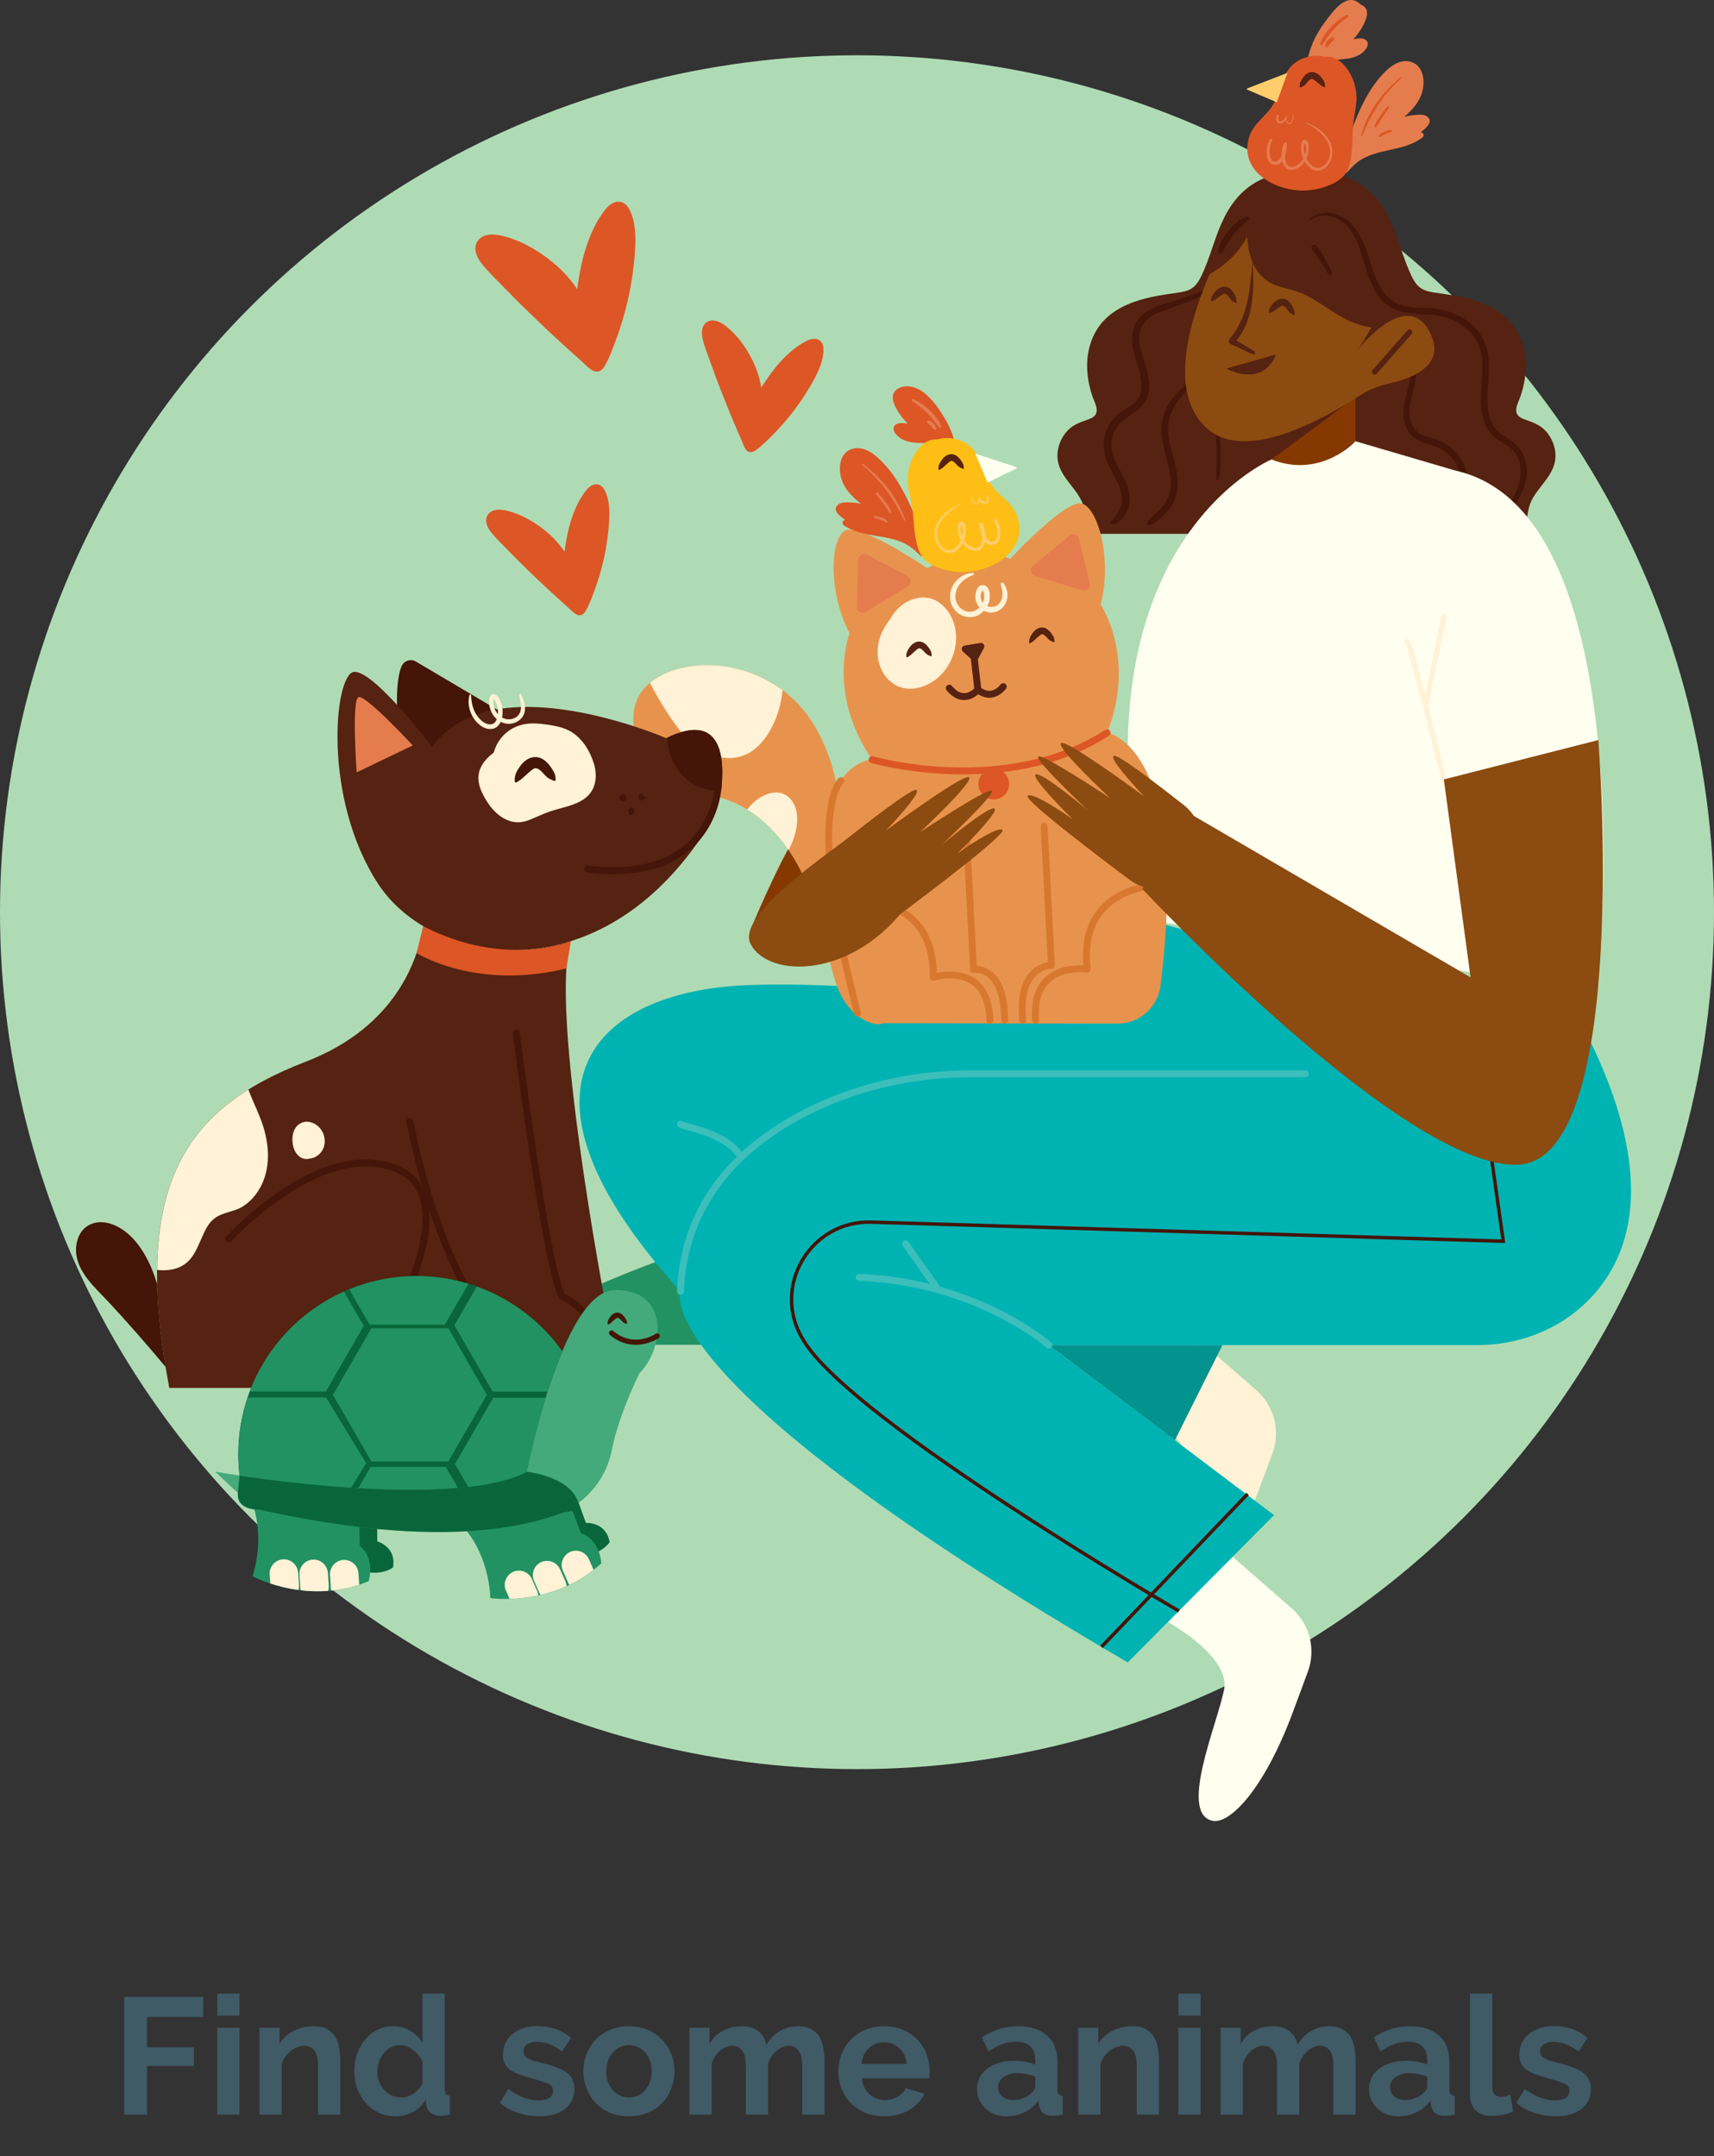 <svg width="248" height="312" viewBox="0 0 248 312" fill="none" xmlns="http://www.w3.org/2000/svg">
<rect x="0" y="0" width="248" height="312" fill="#333333" stroke="none"/>
<path d="M17.967 306V288.96H29.415V291.864H21.279V296.256H28.047V298.944H21.279V306H17.967ZM31.437 306V293.424H34.653V306H31.437ZM31.437 291.672V288.48H34.653V291.672H31.437ZM49.242 306H46.026V298.944C46.026 297.936 45.85 297.2 45.498 296.736C45.146 296.272 44.658 296.04 44.034 296.04C43.714 296.04 43.386 296.104 43.05 296.232C42.714 296.36 42.394 296.544 42.09 296.784C41.802 297.008 41.538 297.28 41.298 297.6C41.058 297.92 40.882 298.272 40.77 298.656V306H37.554V293.424H40.458V295.752C40.922 294.952 41.594 294.328 42.474 293.88C43.354 293.432 44.346 293.208 45.45 293.208C46.234 293.208 46.874 293.352 47.37 293.64C47.866 293.928 48.25 294.304 48.522 294.768C48.794 295.232 48.978 295.76 49.074 296.352C49.186 296.944 49.242 297.544 49.242 298.152V306ZM57.246 306.24C56.382 306.24 55.582 306.072 54.846 305.736C54.11 305.4 53.478 304.936 52.95 304.344C52.422 303.752 52.006 303.064 51.702 302.28C51.414 301.48 51.27 300.624 51.27 299.712C51.27 298.8 51.406 297.952 51.678 297.168C51.966 296.384 52.358 295.696 52.854 295.104C53.35 294.512 53.942 294.048 54.63 293.712C55.318 293.376 56.07 293.208 56.886 293.208C57.814 293.208 58.646 293.432 59.382 293.88C60.134 294.328 60.718 294.912 61.134 295.632V288.48H64.35V302.304C64.35 302.64 64.406 302.88 64.518 303.024C64.63 303.168 64.822 303.248 65.094 303.264V306C64.534 306.112 64.078 306.168 63.726 306.168C63.15 306.168 62.678 306.024 62.31 305.736C61.942 305.448 61.734 305.072 61.686 304.608L61.614 303.816C61.15 304.616 60.518 305.224 59.718 305.64C58.934 306.04 58.11 306.24 57.246 306.24ZM58.086 303.504C58.39 303.504 58.702 303.456 59.022 303.36C59.342 303.248 59.638 303.096 59.91 302.904C60.182 302.712 60.422 302.488 60.63 302.232C60.854 301.976 61.022 301.696 61.134 301.392V298.392C61.006 298.04 60.822 297.72 60.582 297.432C60.358 297.128 60.094 296.872 59.79 296.664C59.502 296.44 59.19 296.264 58.854 296.136C58.534 296.008 58.214 295.944 57.894 295.944C57.414 295.944 56.966 296.048 56.55 296.256C56.15 296.464 55.806 296.752 55.518 297.12C55.23 297.472 55.006 297.88 54.846 298.344C54.686 298.808 54.606 299.288 54.606 299.784C54.606 300.312 54.694 300.8 54.87 301.248C55.046 301.696 55.286 302.088 55.59 302.424C55.894 302.76 56.254 303.024 56.67 303.216C57.102 303.408 57.574 303.504 58.086 303.504ZM78.025 306.24C76.969 306.24 75.937 306.072 74.929 305.736C73.921 305.4 73.057 304.92 72.337 304.296L73.537 302.28C74.305 302.824 75.049 303.24 75.769 303.528C76.505 303.8 77.233 303.936 77.953 303.936C78.593 303.936 79.097 303.816 79.465 303.576C79.833 303.336 80.017 302.992 80.017 302.544C80.017 302.096 79.801 301.768 79.369 301.56C78.937 301.352 78.233 301.112 77.257 300.84C76.441 300.616 75.745 300.4 75.169 300.192C74.593 299.984 74.129 299.752 73.777 299.496C73.425 299.224 73.169 298.92 73.009 298.584C72.849 298.232 72.769 297.816 72.769 297.336C72.769 296.696 72.889 296.12 73.129 295.608C73.385 295.096 73.737 294.664 74.185 294.312C74.633 293.944 75.153 293.664 75.745 293.472C76.353 293.28 77.009 293.184 77.713 293.184C78.657 293.184 79.537 293.32 80.353 293.592C81.185 293.864 81.945 294.304 82.633 294.912L81.337 296.856C80.697 296.376 80.073 296.024 79.465 295.8C78.873 295.576 78.281 295.464 77.689 295.464C77.145 295.464 76.689 295.576 76.321 295.8C75.953 296.024 75.769 296.384 75.769 296.88C75.769 297.104 75.809 297.288 75.889 297.432C75.985 297.576 76.129 297.704 76.321 297.816C76.513 297.928 76.761 298.04 77.065 298.152C77.385 298.248 77.777 298.352 78.241 298.464C79.105 298.688 79.841 298.912 80.449 299.136C81.073 299.36 81.577 299.616 81.961 299.904C82.361 300.192 82.649 300.528 82.825 300.912C83.017 301.28 83.113 301.728 83.113 302.256C83.113 303.488 82.657 304.464 81.745 305.184C80.833 305.888 79.593 306.24 78.025 306.24ZM91.01 306.24C89.986 306.24 89.066 306.064 88.25 305.712C87.434 305.36 86.738 304.888 86.162 304.296C85.602 303.688 85.17 302.992 84.866 302.208C84.562 301.424 84.41 300.6 84.41 299.736C84.41 298.856 84.562 298.024 84.866 297.24C85.17 296.456 85.602 295.768 86.162 295.176C86.738 294.568 87.434 294.088 88.25 293.736C89.066 293.384 89.986 293.208 91.01 293.208C92.034 293.208 92.946 293.384 93.746 293.736C94.562 294.088 95.25 294.568 95.81 295.176C96.386 295.768 96.826 296.456 97.13 297.24C97.434 298.024 97.586 298.856 97.586 299.736C97.586 300.6 97.434 301.424 97.13 302.208C96.826 302.992 96.394 303.688 95.834 304.296C95.274 304.888 94.586 305.36 93.77 305.712C92.954 306.064 92.034 306.24 91.01 306.24ZM87.722 299.736C87.722 300.296 87.802 300.808 87.962 301.272C88.138 301.72 88.37 302.112 88.658 302.448C88.962 302.784 89.314 303.048 89.714 303.24C90.114 303.416 90.546 303.504 91.01 303.504C91.474 303.504 91.906 303.416 92.306 303.24C92.706 303.048 93.05 302.784 93.338 302.448C93.642 302.112 93.874 301.712 94.034 301.248C94.21 300.784 94.298 300.272 94.298 299.712C94.298 299.168 94.21 298.664 94.034 298.2C93.874 297.736 93.642 297.336 93.338 297C93.05 296.664 92.706 296.408 92.306 296.232C91.906 296.04 91.474 295.944 91.01 295.944C90.546 295.944 90.114 296.04 89.714 296.232C89.314 296.424 88.962 296.688 88.658 297.024C88.37 297.36 88.138 297.76 87.962 298.224C87.802 298.688 87.722 299.192 87.722 299.736ZM119.293 306H116.077V298.944C116.077 297.936 115.901 297.2 115.549 296.736C115.213 296.272 114.741 296.04 114.133 296.04C113.493 296.04 112.893 296.288 112.333 296.784C111.773 297.264 111.373 297.896 111.133 298.68V306H107.917V298.944C107.917 297.936 107.741 297.2 107.389 296.736C107.053 296.272 106.581 296.04 105.973 296.04C105.349 296.04 104.749 296.28 104.173 296.76C103.613 297.24 103.213 297.872 102.973 298.656V306H99.757V293.424H102.661V295.752C103.125 294.936 103.757 294.312 104.557 293.88C105.373 293.432 106.301 293.208 107.341 293.208C108.397 293.208 109.213 293.464 109.789 293.976C110.365 294.488 110.733 295.12 110.893 295.872C111.405 295.008 112.053 294.352 112.837 293.904C113.621 293.44 114.517 293.208 115.525 293.208C116.293 293.208 116.925 293.352 117.421 293.64C117.917 293.928 118.301 294.304 118.573 294.768C118.845 295.232 119.029 295.76 119.125 296.352C119.237 296.944 119.293 297.544 119.293 298.152V306ZM127.925 306.24C126.917 306.24 126.005 306.072 125.189 305.736C124.373 305.384 123.677 304.912 123.101 304.32C122.525 303.728 122.077 303.04 121.757 302.256C121.453 301.472 121.301 300.648 121.301 299.784C121.301 298.888 121.453 298.048 121.757 297.264C122.061 296.464 122.501 295.768 123.077 295.176C123.653 294.568 124.349 294.088 125.165 293.736C125.997 293.384 126.925 293.208 127.949 293.208C128.973 293.208 129.885 293.384 130.685 293.736C131.501 294.088 132.189 294.56 132.749 295.152C133.325 295.744 133.757 296.432 134.045 297.216C134.349 298 134.501 298.816 134.501 299.664C134.501 299.872 134.493 300.072 134.477 300.264C134.477 300.456 134.461 300.616 134.429 300.744H124.709C124.757 301.24 124.877 301.68 125.069 302.064C125.261 302.448 125.509 302.776 125.813 303.048C126.117 303.32 126.461 303.528 126.845 303.672C127.229 303.816 127.629 303.888 128.045 303.888C128.685 303.888 129.285 303.736 129.845 303.432C130.421 303.112 130.813 302.696 131.021 302.184L133.781 302.952C133.317 303.912 132.573 304.704 131.549 305.328C130.541 305.936 129.333 306.24 127.925 306.24ZM131.189 298.656C131.109 297.712 130.757 296.96 130.133 296.4C129.525 295.824 128.781 295.536 127.901 295.536C127.469 295.536 127.061 295.616 126.677 295.776C126.309 295.92 125.981 296.128 125.693 296.4C125.405 296.672 125.165 297 124.973 297.384C124.797 297.768 124.693 298.192 124.661 298.656H131.189ZM145.658 306.24C145.05 306.24 144.482 306.144 143.954 305.952C143.426 305.744 142.97 305.464 142.586 305.112C142.202 304.744 141.898 304.32 141.674 303.84C141.466 303.36 141.362 302.832 141.362 302.256C141.362 301.664 141.49 301.12 141.746 300.624C142.018 300.112 142.386 299.68 142.85 299.328C143.33 298.976 143.898 298.704 144.554 298.512C145.21 298.304 145.93 298.2 146.714 298.2C147.274 298.2 147.818 298.248 148.346 298.344C148.89 298.44 149.37 298.576 149.786 298.752V298.032C149.786 297.2 149.546 296.56 149.066 296.112C148.602 295.664 147.906 295.44 146.978 295.44C146.306 295.44 145.65 295.56 145.01 295.8C144.37 296.04 143.714 296.392 143.042 296.856L142.058 294.816C143.674 293.744 145.418 293.208 147.29 293.208C149.098 293.208 150.498 293.656 151.49 294.552C152.498 295.432 153.002 296.712 153.002 298.392V302.304C153.002 302.64 153.058 302.88 153.17 303.024C153.298 303.168 153.498 303.248 153.77 303.264V306C153.226 306.112 152.754 306.168 152.354 306.168C151.746 306.168 151.274 306.032 150.938 305.76C150.618 305.488 150.418 305.128 150.338 304.68L150.266 303.984C149.706 304.72 149.026 305.28 148.226 305.664C147.426 306.048 146.57 306.24 145.658 306.24ZM146.57 303.888C147.114 303.888 147.626 303.792 148.106 303.6C148.602 303.408 148.986 303.152 149.258 302.832C149.61 302.56 149.786 302.256 149.786 301.92V300.48C149.402 300.336 148.986 300.224 148.538 300.144C148.09 300.048 147.658 300 147.242 300C146.41 300 145.73 300.192 145.202 300.576C144.674 300.944 144.41 301.416 144.41 301.992C144.41 302.536 144.618 302.992 145.034 303.36C145.45 303.712 145.962 303.888 146.57 303.888ZM167.695 306H164.479V298.944C164.479 297.936 164.303 297.2 163.951 296.736C163.599 296.272 163.111 296.04 162.487 296.04C162.167 296.04 161.839 296.104 161.503 296.232C161.167 296.36 160.847 296.544 160.543 296.784C160.255 297.008 159.991 297.28 159.751 297.6C159.511 297.92 159.335 298.272 159.223 298.656V306H156.007V293.424H158.911V295.752C159.375 294.952 160.047 294.328 160.927 293.88C161.807 293.432 162.799 293.208 163.903 293.208C164.687 293.208 165.327 293.352 165.823 293.64C166.319 293.928 166.703 294.304 166.975 294.768C167.247 295.232 167.431 295.76 167.527 296.352C167.639 296.944 167.695 297.544 167.695 298.152V306ZM170.491 306V293.424H173.707V306H170.491ZM170.491 291.672V288.48H173.707V291.672H170.491ZM196.145 306H192.929V298.944C192.929 297.936 192.753 297.2 192.401 296.736C192.065 296.272 191.593 296.04 190.985 296.04C190.345 296.04 189.745 296.288 189.185 296.784C188.625 297.264 188.225 297.896 187.985 298.68V306H184.769V298.944C184.769 297.936 184.593 297.2 184.241 296.736C183.905 296.272 183.433 296.04 182.825 296.04C182.201 296.04 181.601 296.28 181.025 296.76C180.465 297.24 180.065 297.872 179.825 298.656V306H176.609V293.424H179.513V295.752C179.977 294.936 180.609 294.312 181.409 293.88C182.225 293.432 183.153 293.208 184.193 293.208C185.249 293.208 186.065 293.464 186.641 293.976C187.217 294.488 187.585 295.12 187.745 295.872C188.257 295.008 188.905 294.352 189.689 293.904C190.473 293.44 191.369 293.208 192.377 293.208C193.145 293.208 193.777 293.352 194.273 293.64C194.769 293.928 195.153 294.304 195.425 294.768C195.697 295.232 195.881 295.76 195.977 296.352C196.089 296.944 196.145 297.544 196.145 298.152V306ZM202.376 306.24C201.768 306.24 201.2 306.144 200.672 305.952C200.144 305.744 199.688 305.464 199.304 305.112C198.92 304.744 198.616 304.32 198.392 303.84C198.184 303.36 198.08 302.832 198.08 302.256C198.08 301.664 198.208 301.12 198.464 300.624C198.736 300.112 199.104 299.68 199.568 299.328C200.048 298.976 200.616 298.704 201.272 298.512C201.928 298.304 202.648 298.2 203.432 298.2C203.992 298.2 204.536 298.248 205.064 298.344C205.608 298.44 206.088 298.576 206.504 298.752V298.032C206.504 297.2 206.264 296.56 205.784 296.112C205.32 295.664 204.624 295.44 203.696 295.44C203.024 295.44 202.368 295.56 201.728 295.8C201.088 296.04 200.432 296.392 199.76 296.856L198.776 294.816C200.392 293.744 202.136 293.208 204.008 293.208C205.816 293.208 207.216 293.656 208.208 294.552C209.216 295.432 209.72 296.712 209.72 298.392V302.304C209.72 302.64 209.776 302.88 209.888 303.024C210.016 303.168 210.216 303.248 210.488 303.264V306C209.944 306.112 209.472 306.168 209.072 306.168C208.464 306.168 207.992 306.032 207.656 305.76C207.336 305.488 207.136 305.128 207.056 304.68L206.984 303.984C206.424 304.72 205.744 305.28 204.944 305.664C204.144 306.048 203.288 306.24 202.376 306.24ZM203.288 303.888C203.832 303.888 204.344 303.792 204.824 303.6C205.32 303.408 205.704 303.152 205.976 302.832C206.328 302.56 206.504 302.256 206.504 301.92V300.48C206.12 300.336 205.704 300.224 205.256 300.144C204.808 300.048 204.376 300 203.96 300C203.128 300 202.448 300.192 201.92 300.576C201.392 300.944 201.128 301.416 201.128 301.992C201.128 302.536 201.336 302.992 201.752 303.36C202.168 303.712 202.68 303.888 203.288 303.888ZM212.702 288.48H215.918V301.968C215.918 302.432 216.03 302.792 216.254 303.048C216.478 303.304 216.798 303.432 217.214 303.432C217.406 303.432 217.614 303.4 217.838 303.336C218.078 303.272 218.302 303.192 218.51 303.096L218.942 305.544C218.51 305.752 218.006 305.912 217.43 306.024C216.854 306.136 216.334 306.192 215.87 306.192C214.862 306.192 214.078 305.928 213.518 305.4C212.974 304.856 212.702 304.088 212.702 303.096V288.48ZM225.095 306.24C224.039 306.24 223.007 306.072 221.999 305.736C220.991 305.4 220.127 304.92 219.407 304.296L220.607 302.28C221.375 302.824 222.119 303.24 222.839 303.528C223.575 303.8 224.303 303.936 225.023 303.936C225.663 303.936 226.167 303.816 226.535 303.576C226.903 303.336 227.087 302.992 227.087 302.544C227.087 302.096 226.871 301.768 226.439 301.56C226.007 301.352 225.303 301.112 224.327 300.84C223.511 300.616 222.815 300.4 222.239 300.192C221.663 299.984 221.199 299.752 220.847 299.496C220.495 299.224 220.239 298.92 220.079 298.584C219.919 298.232 219.839 297.816 219.839 297.336C219.839 296.696 219.959 296.12 220.199 295.608C220.455 295.096 220.807 294.664 221.255 294.312C221.703 293.944 222.223 293.664 222.815 293.472C223.423 293.28 224.079 293.184 224.783 293.184C225.727 293.184 226.607 293.32 227.423 293.592C228.255 293.864 229.015 294.304 229.703 294.912L228.407 296.856C227.767 296.376 227.143 296.024 226.535 295.8C225.943 295.576 225.351 295.464 224.759 295.464C224.215 295.464 223.759 295.576 223.391 295.8C223.023 296.024 222.839 296.384 222.839 296.88C222.839 297.104 222.879 297.288 222.959 297.432C223.055 297.576 223.199 297.704 223.391 297.816C223.583 297.928 223.831 298.04 224.135 298.152C224.455 298.248 224.847 298.352 225.311 298.464C226.175 298.688 226.911 298.912 227.519 299.136C228.143 299.36 228.647 299.616 229.031 299.904C229.431 300.192 229.719 300.528 229.895 300.912C230.087 301.28 230.183 301.728 230.183 302.256C230.183 303.488 229.727 304.464 228.815 305.184C227.903 305.888 226.663 306.24 225.095 306.24Z" fill="#405A66"/>
<circle cx="124" cy="132" r="124" fill="#AFDBB4"/>
<g clip-path="url(#clip0_59_472)">
<path d="M133.472 176.635C127.96 175.791 122.319 175.834 116.799 176.571C110.464 177.416 104.365 179.263 98.344 181.36C91.729 183.672 85.244 186.343 78.994 189.5C75.83 191.103 72.752 192.879 69.645 194.597H155.886C157.454 192.793 158.879 190.874 160.146 188.855C152.443 182.577 143.401 178.153 133.487 176.635H133.472Z" fill="#229262"/>
<path d="M109.082 133.368C110.922 129.058 114.881 120.224 117.687 117.296L118.747 131.091L110.464 134.735C109.598 135.115 108.71 134.241 109.082 133.368Z" fill="#853900"/>
<path d="M162.931 202.586C162.931 202.586 172.974 207.833 171.979 212.902C170.984 217.97 165.336 230.92 170.354 231.901C172.81 232.381 177.771 227.377 181.937 216.159L184.099 210.325C185.302 207.082 184.378 203.438 181.772 201.161L173.225 193.695L162.938 202.586H162.931Z" fill="#FFF2D6"/>
<path d="M168.063 234.17C168.063 234.17 178.107 239.418 177.112 244.486C176.117 249.555 170.469 262.505 175.487 263.486C177.942 263.965 182.903 258.961 187.07 247.743L189.232 241.909C190.435 238.666 189.511 235.022 186.905 232.746L178.358 225.279L168.071 234.17H168.063Z" fill="#FFFFF0"/>
<path d="M166.245 133.153L164.563 147.499C164.563 147.499 128.798 141.557 107.579 142.581C86.36 143.605 71.399 157.035 98.459 186.858C98.459 186.858 92.839 199.515 163.181 240.563L184.342 219.244L151.749 194.647H213.743C219.306 194.647 224.761 192.743 228.906 189.027C235.306 183.293 240.388 172.09 230.209 150.878L166.238 133.153H166.245Z" fill="#00B3B3"/>
<path d="M212.834 146.526L217.509 179.613L126.077 176.85C117.207 176.585 111.566 186.257 116.184 193.831C116.255 193.945 116.327 194.067 116.398 194.182C123.801 205.958 170.583 233.125 170.583 233.125" stroke="#441508" stroke-width="0.5" stroke-miterlimit="10"/>
<path d="M180.52 216.18L159.373 238.315" stroke="#441508" stroke-width="0.5" stroke-miterlimit="10"/>
<path d="M176.876 194.647L169.996 208.413L151.756 194.647H176.876Z" fill="#03938F"/>
<path d="M188.874 155.381H140.516C132.699 155.381 124.939 156.992 117.88 160.342C108.717 164.695 99.024 172.641 98.459 186.851" stroke="#3CBFBB" stroke-linecap="round" stroke-linejoin="round"/>
<path d="M151.756 194.647C151.756 194.647 141.404 185.498 124.295 184.839" stroke="#3CBFBB" stroke-linecap="round" stroke-linejoin="round"/>
<path d="M131.024 179.979L135.72 186.629" stroke="#3CBFBB" stroke-linecap="round" stroke-linejoin="round"/>
<path d="M98.459 162.676C98.809 163.084 105.08 163.8 107.257 167.465" stroke="#3CBFBB" stroke-linecap="round" stroke-linejoin="round"/>
<path d="M157.461 76.148C157.59 76.556 157.769 76.921 157.991 77.25H220.115C220.337 76.921 220.516 76.556 220.644 76.148C221.038 74.909 221.024 73.549 221.625 72.375C222.763 70.149 225.147 68.559 225.061 65.818C225.026 64.615 224.56 63.455 223.794 62.532C222.978 61.551 221.926 61.157 220.759 60.749C220.258 60.578 219.657 60.341 219.456 59.804C219.184 59.074 219.685 58.208 219.929 57.535C220.401 56.239 220.687 54.872 220.752 53.498C220.888 50.813 220.086 48.085 218.139 46.174C216.321 44.377 213.815 43.482 211.36 42.96C210.028 42.673 208.675 42.523 207.329 42.301C206.606 42.179 205.876 41.993 205.318 41.492C204.816 41.048 204.48 40.454 204.194 39.853C203.041 37.412 202.411 34.749 201.309 32.286C200.221 29.852 198.66 27.676 196.29 26.344C194.923 25.578 193.441 25.113 191.916 24.812C191.472 24.533 191.014 24.275 190.542 24.039C190.399 23.968 190.248 23.903 190.091 23.846C189.805 23.688 189.475 23.624 189.132 23.624C189.096 23.624 189.067 23.624 189.031 23.624C188.996 23.624 188.967 23.624 188.931 23.624C188.588 23.624 188.265 23.688 187.972 23.846C187.822 23.903 187.664 23.968 187.521 24.039C187.048 24.268 186.597 24.533 186.146 24.812C184.622 25.113 183.133 25.578 181.772 26.344C179.403 27.669 177.842 29.845 176.754 32.286C175.652 34.756 175.022 37.412 173.869 39.853C173.583 40.454 173.246 41.041 172.745 41.492C172.187 41.993 171.457 42.179 170.734 42.301C169.388 42.523 168.035 42.673 166.703 42.96C164.248 43.482 161.749 44.377 159.924 46.174C157.984 48.085 157.175 50.82 157.311 53.498C157.382 54.872 157.662 56.239 158.134 57.535C158.378 58.208 158.879 59.074 158.607 59.804C158.406 60.341 157.805 60.578 157.304 60.749C156.137 61.15 155.084 61.544 154.268 62.532C153.502 63.455 153.037 64.615 153.001 65.818C152.923 68.559 155.306 70.149 156.438 72.375C157.039 73.549 157.025 74.909 157.418 76.148H157.461Z" fill="#562211"/>
<path d="M177.169 39.13C175.508 42.244 171.614 42.924 168.564 43.933C167.19 44.384 165.737 44.95 164.785 46.095C163.732 47.37 163.668 48.995 163.976 50.548C164.291 52.123 165.006 53.612 165.15 55.223C165.214 55.946 165.185 56.712 164.856 57.377C164.52 58.065 163.918 58.523 163.288 58.924C162.666 59.325 162.028 59.69 161.484 60.198C160.926 60.721 160.475 61.372 160.174 62.074C159.566 63.47 159.53 65.016 160.045 66.448C160.597 67.987 161.628 69.318 162.122 70.879C162.365 71.659 162.429 72.468 162.179 73.256C162.057 73.649 161.864 74 161.635 74.344C161.377 74.723 161.148 75.124 160.79 75.418C160.525 75.632 160.862 75.997 161.134 75.869C161.441 75.718 161.807 75.575 162.071 75.368C162.386 75.117 162.637 74.773 162.845 74.43C163.224 73.785 163.432 73.027 163.446 72.275C163.482 70.786 162.78 69.433 162.093 68.151C161.384 66.834 160.661 65.474 160.819 63.928C160.976 62.389 161.885 61.157 163.152 60.334C164.462 59.482 165.758 58.68 166.152 57.062C166.517 55.552 166.123 53.97 165.651 52.531C165.15 51.006 164.484 49.252 165.028 47.649C165.522 46.196 167.032 45.444 168.371 44.943C171.736 43.69 175.73 42.824 177.434 39.273C177.513 39.108 177.269 38.958 177.184 39.13H177.169Z" fill="#441508"/>
<path d="M172.96 52.638C172.931 52.495 172.681 52.524 172.702 52.674C172.938 54.485 171.328 55.838 170.211 57.02C169.087 58.201 168.328 59.625 168.113 61.258C167.884 63.019 168.357 64.758 168.808 66.448C169.252 68.101 169.681 69.898 169.173 71.595C168.922 72.425 168.407 73.148 167.813 73.764C167.219 74.38 166.431 74.881 165.987 75.625C165.88 75.811 166.059 76.026 166.259 75.976C166.997 75.797 167.648 75.246 168.192 74.737C168.786 74.186 169.33 73.564 169.71 72.84C170.547 71.258 170.49 69.44 170.147 67.729C169.781 65.904 169.051 64.128 169.008 62.245C168.973 60.413 169.703 58.816 170.87 57.442C172.044 56.06 173.397 54.593 172.967 52.624L172.96 52.638Z" fill="#441508"/>
<path d="M176.611 64.787C176.575 64.042 176.511 63.298 176.41 62.553C176.31 61.809 176.246 60.993 176.01 60.277C175.931 60.048 175.551 60.069 175.566 60.334C175.609 61.071 175.788 61.809 175.866 62.546C175.945 63.291 176.002 64.035 176.031 64.78C176.095 66.269 176.01 67.765 175.995 69.254C175.995 69.454 176.317 69.512 176.36 69.304C176.661 67.815 176.682 66.297 176.611 64.78V64.787Z" fill="#441508"/>
<path d="M209.885 64.73C209.054 64.064 208.124 63.677 207.114 63.377C206.048 63.062 204.995 62.739 204.423 61.709C203.213 59.525 204.602 56.926 204.838 54.672C204.967 53.462 204.852 52.13 204.086 51.135C203.449 50.305 202.447 49.725 201.38 49.846C201.158 49.868 201.144 50.219 201.38 50.204C202.454 50.147 203.32 50.856 203.771 51.794C204.272 52.825 204.201 54.027 203.979 55.115C203.556 57.184 202.626 59.332 203.32 61.451C203.614 62.353 204.179 63.119 205.003 63.606C205.876 64.121 206.9 64.264 207.83 64.636C209.541 65.324 210.887 66.877 211.252 68.688C211.682 70.807 210.515 72.819 208.868 74.072C208.639 74.244 208.754 74.68 209.083 74.58C211.023 73.957 212.14 71.931 212.297 69.977C212.455 67.965 211.453 65.975 209.899 64.73H209.885Z" fill="#441508"/>
<path d="M196.126 63.849V57.478L183.598 63.405L184.708 72.74L196.126 63.849Z" fill="#853900"/>
<path d="M196.126 57.478L183.97 66.491L183.598 63.405L196.126 57.478Z" fill="#562211"/>
<path d="M196.663 30.94C189.976 25.936 180.341 28.513 176.682 36.016C172.466 44.649 168.307 56.841 174.95 62.245C180.634 66.87 192.009 60.341 196.691 57.277C198.023 56.404 199.512 55.817 201.072 55.473C204.337 54.765 209.634 52.796 206.663 47.706C203.213 41.793 196.197 50.906 196.197 50.906C196.849 50.09 205.919 37.863 196.663 30.933V30.94Z" fill="#8C4B10"/>
<path d="M181.486 50.842C180.648 50.297 179.761 49.818 178.923 49.274C180.004 47.928 180.67 46.26 180.999 44.578C181.2 43.547 181.286 42.516 181.328 41.471C181.371 40.333 181.278 39.209 181.271 38.078C181.271 38.035 181.214 38.035 181.207 38.078C181.15 39.123 181.014 40.168 180.892 41.199C180.77 42.23 180.598 43.268 180.326 44.27C179.854 46.017 179.109 47.663 177.914 49.045C177.67 49.324 177.785 49.689 178.114 49.818C179.181 50.233 180.183 50.813 181.235 51.264C181.522 51.386 181.758 51.013 181.486 50.842Z" fill="#562211"/>
<path d="M198.918 54.199C198.825 54.199 198.731 54.163 198.653 54.099C198.488 53.956 198.467 53.698 198.617 53.533L203.642 47.806C203.786 47.642 204.043 47.62 204.208 47.77C204.373 47.914 204.394 48.171 204.244 48.336L199.218 54.063C199.14 54.156 199.025 54.199 198.918 54.199Z" fill="#562211"/>
<path d="M178.902 43.282C178.88 43.139 178.823 43.01 178.766 42.874C178.673 42.673 178.572 42.473 178.443 42.287C178.157 41.872 177.785 41.535 177.262 41.492C176.74 41.449 176.21 41.771 175.873 42.151C175.716 42.33 175.551 42.523 175.43 42.731C175.372 42.838 175.322 42.953 175.286 43.074C175.251 43.196 175.251 43.31 175.222 43.432C175.201 43.532 175.308 43.633 175.401 43.568C175.558 43.475 175.73 43.411 175.888 43.31C176.06 43.203 176.21 43.067 176.375 42.96C176.532 42.852 176.69 42.731 176.854 42.638C176.897 42.616 176.933 42.587 176.976 42.566C176.976 42.566 177.112 42.509 177.062 42.53C177.098 42.516 177.133 42.509 177.169 42.502C177.105 42.516 177.248 42.502 177.255 42.502C177.155 42.502 177.405 42.559 177.32 42.523C177.355 42.537 177.391 42.559 177.427 42.58C177.441 42.58 177.463 42.609 177.477 42.616C177.584 42.702 177.713 42.852 177.771 42.924C177.907 43.103 178.035 43.296 178.186 43.454C178.35 43.626 178.551 43.69 178.737 43.826C178.83 43.89 178.93 43.783 178.916 43.69C178.894 43.561 178.916 43.425 178.894 43.296L178.902 43.282Z" fill="#562211"/>
<path d="M187.277 45.014C187.256 44.871 187.199 44.742 187.141 44.606C187.048 44.406 186.948 44.205 186.819 44.019C186.533 43.604 186.161 43.268 185.638 43.225C185.116 43.182 184.586 43.504 184.249 43.883C184.092 44.062 183.927 44.255 183.805 44.463C183.748 44.571 183.698 44.685 183.662 44.807C183.626 44.928 183.627 45.043 183.598 45.165C183.576 45.265 183.684 45.365 183.777 45.301C183.934 45.208 184.106 45.143 184.264 45.043C184.435 44.936 184.586 44.8 184.75 44.692C184.908 44.585 185.065 44.463 185.23 44.37C185.273 44.349 185.309 44.32 185.352 44.298C185.352 44.298 185.488 44.241 185.438 44.263C185.473 44.248 185.509 44.241 185.545 44.234C185.481 44.248 185.624 44.234 185.631 44.234C185.531 44.234 185.781 44.291 185.703 44.255C185.738 44.27 185.774 44.291 185.81 44.313C185.824 44.313 185.846 44.341 185.86 44.349C185.967 44.434 186.096 44.585 186.154 44.656C186.29 44.835 186.418 45.029 186.569 45.186C186.733 45.358 186.934 45.422 187.12 45.558C187.22 45.623 187.313 45.515 187.299 45.422C187.277 45.294 187.299 45.157 187.277 45.029V45.014Z" fill="#562211"/>
<path d="M184.607 51.292C184.607 51.292 183.168 56.089 177.434 53.34L184.607 51.292Z" fill="#562211"/>
<path d="M175.96 36.037C175.33 37.326 174.707 38.686 174.113 40.096C176.819 38.886 179.102 36.796 180.47 34.233C180.477 34.405 180.484 34.577 180.498 34.749C180.684 37.404 181.794 40.175 184.428 41.22C185.803 41.764 187.278 41.922 188.631 42.559C189.869 43.139 191 43.905 192.145 44.649C193.291 45.387 194.451 46.124 195.711 46.647C196.877 47.133 198.102 47.37 199.354 47.491C201.695 42.802 203.764 35.357 197.056 30.475C189.941 25.285 179.818 28.113 175.96 36.03V36.037Z" fill="#562211"/>
<path d="M218.604 63.734C217.738 63.162 216.807 62.704 216.213 61.816C215.683 61.029 215.411 60.098 215.283 59.167C214.989 56.991 215.497 54.815 215.433 52.638C215.376 50.584 214.71 48.672 213.221 47.219C211.861 45.888 210.028 45.036 208.152 44.728C206.048 44.377 203.65 44.85 201.745 43.704C199.87 42.58 199.032 40.383 198.402 38.4C197.686 36.116 196.992 33.589 195.088 31.978C193.534 30.661 191.208 30.246 189.561 31.642C189.482 31.713 189.59 31.857 189.676 31.792C191.365 30.582 193.692 31.37 194.98 32.787C196.448 34.405 196.942 36.61 197.565 38.636C198.144 40.533 198.882 42.516 200.414 43.862C202.025 45.286 204.065 45.387 206.112 45.472C208.045 45.551 209.878 45.931 211.503 47.019C213.128 48.1 214.194 49.746 214.431 51.694C214.882 55.373 213.056 59.919 215.97 62.983C216.736 63.785 217.788 64.186 218.626 64.887C219.427 65.553 219.864 66.519 219.993 67.543C220.294 69.963 218.876 72.175 217.745 74.194C217.609 74.437 217.96 74.745 218.146 74.508C219.506 72.769 220.745 70.872 220.902 68.61C221.031 66.634 220.258 64.858 218.597 63.756L218.604 63.734Z" fill="#441508"/>
<path d="M192.697 39.345C192.074 38.056 191.365 36.81 190.578 35.622C190.449 35.429 190.198 35.343 189.983 35.465C189.797 35.572 189.683 35.873 189.826 36.059C190.692 37.197 191.473 38.4 192.174 39.652C192.367 39.996 192.868 39.695 192.704 39.345H192.697Z" fill="#441508"/>
<path d="M180.219 31.355C179.238 31.857 178.393 32.623 177.699 33.474C177.348 33.904 177.033 34.362 176.768 34.856C176.496 35.364 176.26 35.88 176.282 36.46C176.282 36.667 176.554 36.803 176.704 36.639C177.069 36.245 177.284 35.779 177.549 35.314C177.806 34.863 178.093 34.434 178.401 34.018C179.023 33.195 179.804 32.508 180.606 31.864C180.899 31.627 180.527 31.198 180.219 31.355Z" fill="#441508"/>
<path d="M196.126 63.849C196.126 63.849 191.186 69.311 183.963 66.491C183.963 66.491 153.646 79.183 166.245 133.153L231.153 143.669C231.153 143.669 238.398 74.365 210.658 68.116L196.126 63.849Z" fill="#FFFFF0"/>
<path d="M203.628 92.799C204.136 93.307 208.911 112.793 208.911 112.793" stroke="#FFF2D6" stroke-width="0.75" stroke-linecap="round" stroke-linejoin="round"/>
<path d="M208.911 89.234L206.27 102.241" stroke="#FFF2D6" stroke-width="0.75" stroke-linecap="round" stroke-linejoin="round"/>
<path d="M128.347 144.944C127.659 139.252 125.877 133.74 124.33 128.242C123.629 125.758 122.949 123.267 122.24 120.776C122.126 119.014 121.846 117.282 121.403 115.585C120.765 111.075 119.255 106.573 116.441 102.979C113.829 99.643 109.906 97.395 105.768 96.586C103.663 96.171 101.473 96.135 99.361 96.514C97.328 96.88 95.259 97.653 93.727 99.077C92.073 100.616 91.407 102.757 91.701 104.983C92.016 107.367 93.175 109.751 94.958 111.383C98.237 114.397 103.012 114.54 106.863 116.444C111.08 118.528 114.151 122.415 116.148 126.588C117.308 129.008 118.152 131.557 118.868 134.141C119.584 136.74 120.042 139.424 120.866 141.987C121.567 144.17 122.763 146.275 124.796 147.463C125.598 147.929 126.807 148.451 127.738 148.086C128.948 147.614 128.475 145.91 128.354 144.936L128.347 144.944Z" fill="#E8934D"/>
<path d="M160.189 106.036C164.484 95.14 159.251 87.509 159.251 87.509C160.948 81.023 158.922 73.614 156.574 72.876C154.369 72.182 147.088 79.877 146.179 80.851C146.014 80.801 145.757 80.722 145.427 80.629C143.638 79.835 141.733 79.784 140.008 80.056C138.261 80.178 136.422 80.658 134.854 81.832C134.546 81.996 134.317 82.132 134.167 82.218C133.057 81.474 124.23 75.618 122.24 76.792C120.114 78.045 119.82 85.712 122.927 91.654C122.927 91.654 119.548 100.266 126.185 109.916C126.185 109.916 111.559 110.381 126.807 148.058L161.706 148.115C164.856 148.115 167.519 145.767 167.913 142.638C172.258 107.79 160.189 106.028 160.189 106.028V106.036Z" fill="#E8934D"/>
<path d="M124.559 130.411C124.559 130.411 135.247 129.874 135.033 141.414C135.033 141.414 143 138.944 143.222 147.635" stroke="#D87830" stroke-linecap="round" stroke-linejoin="round"/>
<path d="M166.596 128.214C166.596 128.214 155.908 128.793 157.325 140.247C157.325 140.247 149.15 138.966 149.837 147.628" stroke="#D87830" stroke-linecap="round" stroke-linejoin="round"/>
<path d="M139.808 120.138L140.86 140.283C140.86 140.283 145.341 139.539 145.37 147.628" stroke="#D87830" stroke-linecap="round" stroke-linejoin="round"/>
<path d="M151.076 119.551L152.128 139.696C152.128 139.696 147.174 139.582 147.99 147.628" stroke="#D87830" stroke-linecap="round" stroke-linejoin="round"/>
<path d="M126.185 109.923C126.185 109.923 145.47 115.507 160.189 106.043" stroke="#DD5626" stroke-linecap="round" stroke-linejoin="round"/>
<path d="M146.014 113.33C146.079 114.555 145.134 115.607 143.91 115.671C142.686 115.736 141.633 114.791 141.569 113.567C141.504 112.343 142.449 111.29 143.673 111.233C144.898 111.168 145.95 112.113 146.007 113.338L146.014 113.33Z" fill="#DD5626"/>
<path d="M132.842 86.535C130.974 86.865 129.649 88.06 128.805 89.592C128.089 90.537 127.48 91.553 127.187 92.72C126.836 94.138 126.922 95.627 127.566 96.944C128.153 98.161 129.184 99.149 130.501 99.507C132.055 99.929 133.751 99.45 135.054 98.569C137.309 97.044 138.583 94.202 138.297 91.51C138.004 88.754 135.863 85.991 132.835 86.528L132.842 86.535Z" fill="#FFF2D6"/>
<path d="M131.274 83.342L125.454 80.257C124.882 79.949 124.18 80.357 124.166 81.009L123.972 87.781C123.951 88.482 124.717 88.919 125.311 88.554L131.317 84.867C131.897 84.509 131.869 83.657 131.267 83.342H131.274Z" fill="#E57C4E"/>
<path d="M157.669 84.38L156.144 77.973C155.994 77.336 155.228 77.086 154.726 77.501L149.515 81.832C148.978 82.276 149.15 83.142 149.816 83.35L156.552 85.425C157.203 85.626 157.826 85.046 157.669 84.38Z" fill="#E57C4E"/>
<path d="M134.761 94.424C134.718 94.281 134.653 94.159 134.582 94.038C134.46 93.844 134.346 93.658 134.195 93.486C133.866 93.107 133.458 92.813 132.935 92.835C132.413 92.856 131.919 93.229 131.632 93.644C131.496 93.837 131.353 94.045 131.26 94.267C131.21 94.381 131.181 94.503 131.153 94.625C131.131 94.746 131.138 94.861 131.131 94.983C131.124 95.083 131.239 95.169 131.325 95.097C131.468 94.983 131.632 94.904 131.776 94.782C131.933 94.653 132.069 94.503 132.219 94.374C132.37 94.252 132.506 94.116 132.656 93.995C132.692 93.966 132.735 93.937 132.771 93.909C132.771 93.909 132.9 93.837 132.849 93.859C132.885 93.844 132.914 93.83 132.95 93.816C132.885 93.837 133.028 93.808 133.036 93.808C132.935 93.808 133.186 93.851 133.107 93.823C133.143 93.837 133.179 93.851 133.215 93.866C133.229 93.866 133.257 93.887 133.265 93.894C133.379 93.966 133.529 94.102 133.587 94.166C133.737 94.324 133.887 94.51 134.059 94.646C134.238 94.796 134.446 94.839 134.653 94.954C134.754 95.011 134.84 94.889 134.811 94.796C134.775 94.668 134.782 94.531 134.746 94.403L134.761 94.424Z" fill="#562211"/>
<path d="M152.536 92.391C152.493 92.248 152.429 92.126 152.357 92.004C152.235 91.811 152.121 91.625 151.97 91.453C151.641 91.074 151.233 90.78 150.71 90.802C150.188 90.823 149.694 91.195 149.408 91.611C149.272 91.804 149.128 92.012 149.035 92.234C148.985 92.348 148.957 92.47 148.928 92.591C148.906 92.713 148.914 92.828 148.906 92.949C148.899 93.05 149.014 93.135 149.1 93.064C149.243 92.949 149.408 92.871 149.551 92.749C149.708 92.62 149.844 92.47 149.995 92.341C150.145 92.219 150.281 92.083 150.431 91.962C150.467 91.933 150.51 91.904 150.546 91.876C150.546 91.876 150.675 91.804 150.625 91.826C150.66 91.811 150.689 91.797 150.725 91.782C150.66 91.804 150.804 91.775 150.811 91.775C150.71 91.775 150.961 91.818 150.882 91.79C150.918 91.804 150.954 91.818 150.99 91.833C151.004 91.833 151.033 91.854 151.04 91.861C151.154 91.933 151.305 92.069 151.362 92.133C151.512 92.291 151.663 92.477 151.834 92.613C152.013 92.763 152.221 92.806 152.429 92.921C152.529 92.978 152.615 92.856 152.586 92.763C152.55 92.634 152.557 92.498 152.522 92.37L152.536 92.391Z" fill="#562211"/>
<path d="M141.855 93.043L139.564 93.422C139.163 93.486 139.013 93.987 139.314 94.267L140.71 95.555C140.946 95.77 141.325 95.713 141.476 95.426L142.371 93.758C142.564 93.4 142.256 92.978 141.855 93.043Z" fill="#562211"/>
<path d="M140.946 95.054L141.49 99.793C141.49 99.793 139.543 102.206 137.352 99.578" stroke="#562211" stroke-linecap="round" stroke-linejoin="round"/>
<path d="M141.483 99.786C141.483 99.786 143.301 101.576 145.162 99.364" stroke="#562211" stroke-linecap="round" stroke-linejoin="round"/>
<path d="M145.198 84.395C145.041 84.18 144.726 84.373 144.805 84.617C145.026 85.282 145.177 86.063 144.919 86.743C144.697 87.316 144.232 87.752 143.602 87.817C143.344 87.845 143.086 87.802 142.85 87.716C142.993 87.437 143.115 87.144 143.172 86.829C143.308 86.099 143.194 84.66 142.163 84.674C141.247 84.688 141.039 86.091 141.168 86.771C141.254 87.208 141.447 87.595 141.726 87.903C141.497 88.132 141.218 88.318 140.903 88.425C139.629 88.855 138.376 87.831 138.247 86.557C138.175 85.826 138.433 85.075 138.891 84.509C139.35 83.951 140.108 83.428 140.803 83.221C140.982 83.163 140.903 82.87 140.724 82.898C140.259 82.97 139.808 83.027 139.385 83.256C138.977 83.471 138.612 83.772 138.304 84.115C137.667 84.846 137.352 85.855 137.495 86.814C137.782 88.754 139.915 89.943 141.662 88.962C141.934 88.812 142.156 88.611 142.363 88.382C142.521 88.461 142.686 88.525 142.857 88.575C143.845 88.826 144.847 88.382 145.377 87.523C145.979 86.535 145.871 85.304 145.191 84.388L145.198 84.395ZM142.156 85.504C142.335 85.404 142.399 86.091 142.399 86.227C142.406 86.528 142.349 86.836 142.242 87.122C142.227 87.158 142.206 87.187 142.192 87.222C142.177 87.201 142.156 87.187 142.141 87.165C141.991 86.922 141.912 86.621 141.905 86.335C141.905 86.141 141.955 85.626 142.149 85.511L142.156 85.504Z" fill="#FFF2D6"/>
<path d="M102.554 109.085C104.622 109.959 107.035 109.973 108.903 108.62C110.729 107.296 111.917 105.119 112.597 103.007C112.927 101.991 113.127 100.931 113.22 99.865C111.022 98.24 108.445 97.109 105.775 96.586C103.67 96.171 101.48 96.135 99.368 96.514C97.464 96.858 95.538 97.56 94.042 98.82C95.022 100.752 96.175 102.599 97.385 104.368C98.716 106.301 100.349 108.162 102.554 109.085Z" fill="#FFF2D6"/>
<path d="M114.874 116.359C114.487 115.593 113.814 114.955 112.969 114.755C112.032 114.526 111.037 114.834 110.213 115.285C109.369 115.75 108.688 116.402 108.101 117.139C110.507 118.606 112.497 120.675 114.093 123.009C114.33 122.58 114.544 122.136 114.716 121.678C115.325 120.053 115.69 117.962 114.874 116.351V116.359Z" fill="#FFF2D6"/>
<path d="M121.696 112.958C121.696 112.958 116.363 117.332 124.087 146.597" stroke="#D87830" stroke-linecap="round" stroke-linejoin="round"/>
<path d="M138.347 64.1C138.29 64.078 138.226 64.064 138.168 64.049C137.853 62.847 137.381 61.673 136.751 60.613C135.999 59.346 135.112 58.05 133.995 57.07C133.028 56.218 131.654 55.609 130.365 56.039C129.793 56.225 129.291 56.647 129.191 57.263C129.084 57.936 129.413 58.623 129.728 59.203C130.158 59.983 130.723 60.685 131.353 61.322C130.924 61.229 130.487 61.193 130.079 61.258C129.685 61.322 129.313 61.558 129.291 61.995C129.263 62.532 129.764 63.033 130.165 63.327C131.21 64.085 132.52 64.085 133.759 64.121C135.212 64.164 136.679 64.271 138.054 64.758C138.104 64.772 138.154 64.78 138.197 64.78C138.24 64.801 138.29 64.787 138.319 64.751C138.584 64.636 138.684 64.214 138.347 64.107V64.1Z" fill="#DD5626"/>
<path d="M135.878 61.05C135.756 60.849 135.62 60.656 135.484 60.463C135.197 60.069 134.875 59.711 134.525 59.375C133.837 58.702 133.05 58.172 132.184 57.75C131.955 57.642 131.79 57.972 132.005 58.1C132.778 58.559 133.494 59.131 134.138 59.754C134.453 60.062 134.746 60.391 135.018 60.728C135.162 60.9 135.298 61.079 135.427 61.265C135.563 61.458 135.72 61.637 135.856 61.83C135.963 61.981 136.257 61.866 136.171 61.68C136.078 61.465 135.999 61.25 135.87 61.05H135.878Z" fill="#E57C4E"/>
<path d="M135.405 61.802C135.405 61.802 135.376 61.744 135.362 61.716C135.362 61.716 135.362 61.709 135.362 61.701C135.348 61.63 135.333 61.572 135.29 61.515C135.276 61.494 135.255 61.472 135.24 61.451C135.19 61.394 135.14 61.336 135.083 61.279C134.997 61.2 134.911 61.129 134.818 61.064C134.703 60.986 134.589 60.921 134.467 60.864C134.36 60.821 134.245 60.842 134.181 60.935C134.124 61.021 134.124 61.164 134.217 61.229C134.303 61.293 134.388 61.372 134.467 61.444C134.553 61.515 134.632 61.594 134.703 61.68C134.703 61.68 134.703 61.68 134.703 61.687C134.703 61.687 134.711 61.694 134.711 61.701C134.725 61.716 134.739 61.737 134.754 61.752C134.754 61.752 134.754 61.759 134.761 61.766C134.775 61.787 134.797 61.809 134.811 61.823C134.854 61.873 134.89 61.923 134.947 61.959C134.961 61.959 134.976 61.973 134.99 61.981C134.997 61.988 135.004 62.002 135.011 62.002C135.011 62.002 135.047 62.038 135.026 62.016C135.004 61.988 135.04 62.031 135.04 62.031C135.047 62.038 135.054 62.052 135.069 62.059C135.09 62.081 135.104 62.109 135.126 62.131C135.183 62.21 135.283 62.245 135.376 62.203C135.462 62.16 135.512 62.059 135.477 61.959C135.455 61.902 135.434 61.852 135.412 61.794L135.405 61.802Z" fill="#E57C4E"/>
<path d="M133.15 77.623C132.892 76.055 132.37 74.544 131.69 73.084C130.781 71.122 129.685 69.139 128.253 67.5C127.065 66.147 125.168 64.286 123.178 65.002C121.267 65.689 121.252 68.245 121.932 69.798C122.505 71.101 123.486 72.06 124.581 72.898C124.545 72.891 124.517 72.883 124.481 72.876C123.944 72.769 123.393 72.712 122.841 72.697C122.376 72.69 121.846 72.662 121.431 72.912C120.329 73.578 121.181 74.501 122.276 75.217C121.99 75.332 121.768 75.582 121.99 75.904C122.118 76.083 122.383 76.205 122.569 76.305C122.877 76.477 123.199 76.627 123.522 76.756C124.123 76.993 124.753 77.15 125.383 77.286C126.7 77.565 128.053 77.708 129.356 78.066C130.007 78.245 130.645 78.489 131.232 78.818C131.983 79.248 132.606 79.863 133.222 80.457C133.451 80.679 133.866 80.429 133.816 80.128C133.666 79.276 133.451 78.431 133.136 77.63L133.15 77.623Z" fill="#DD5626"/>
<path d="M124.875 67.156C124.774 67.078 124.638 67.228 124.738 67.307C127.43 69.447 129.342 72.21 130.802 75.289C130.852 75.389 131.01 75.346 130.974 75.231C129.9 71.996 127.588 69.175 124.875 67.156Z" fill="#E57C4E"/>
<path d="M128.934 73.986C128.869 73.857 128.805 73.728 128.755 73.592C128.704 73.47 128.619 73.356 128.547 73.249C128.389 73.012 128.225 72.783 128.053 72.554C127.717 72.11 127.351 71.688 126.972 71.28C126.822 71.122 126.607 71.373 126.75 71.53C127.108 71.938 127.445 72.368 127.76 72.812C127.917 73.027 128.06 73.249 128.211 73.47C128.282 73.578 128.347 73.7 128.44 73.8C128.54 73.907 128.619 74.022 128.697 74.143C128.805 74.294 129.005 74.143 128.934 73.993V73.986Z" fill="#E57C4E"/>
<path d="M128.404 75.41C128.203 75.16 127.888 75.01 127.595 74.902C127.294 74.788 126.979 74.709 126.664 74.666C126.571 74.652 126.478 74.702 126.457 74.795C126.457 74.809 126.457 74.823 126.457 74.838C126.457 74.916 126.521 74.995 126.593 75.002C126.886 75.045 127.172 75.117 127.444 75.231C127.58 75.289 127.716 75.353 127.853 75.425C127.917 75.461 127.989 75.489 128.053 75.525C128.125 75.561 128.189 75.589 128.268 75.618C128.375 75.654 128.482 75.496 128.411 75.41H128.404Z" fill="#E57C4E"/>
<path d="M146.036 72.869C145.334 72.096 144.489 71.452 143.817 70.643C142.378 68.903 142.206 66.383 140.588 64.78C139.314 63.52 137.295 63.076 135.584 63.599C133.665 63.398 132.184 65.553 131.682 67.199C131.375 68.202 131.26 69.275 131.389 70.32C131.546 71.581 131.947 72.797 132.083 74.072C132.219 75.325 132.262 76.592 132.477 77.837C132.67 78.918 132.95 80.107 133.737 80.923C134.467 81.674 135.541 82.104 136.529 82.397C137.503 82.684 138.512 82.805 139.528 82.784C143.33 82.698 148.241 80.013 147.41 75.561C147.217 74.537 146.737 73.635 146.036 72.869Z" fill="#FFBE15"/>
<path d="M139.414 67.307C139.371 67.163 139.307 67.042 139.235 66.92C139.113 66.727 138.999 66.541 138.848 66.369C138.519 65.99 138.111 65.696 137.589 65.718C137.066 65.739 136.572 66.111 136.286 66.526C136.15 66.72 136.006 66.927 135.913 67.149C135.863 67.264 135.835 67.385 135.806 67.507C135.784 67.629 135.792 67.743 135.784 67.865C135.777 67.965 135.892 68.051 135.978 67.98C136.121 67.865 136.286 67.786 136.429 67.665C136.586 67.536 136.722 67.385 136.873 67.257C137.023 67.135 137.159 66.999 137.309 66.877C137.345 66.849 137.388 66.82 137.424 66.791C137.424 66.791 137.553 66.72 137.503 66.741C137.538 66.727 137.567 66.713 137.603 66.698C137.538 66.72 137.682 66.691 137.689 66.691C137.589 66.691 137.839 66.734 137.76 66.705C137.796 66.72 137.832 66.734 137.868 66.748C137.882 66.748 137.911 66.77 137.918 66.777C138.032 66.849 138.183 66.985 138.24 67.049C138.39 67.207 138.541 67.393 138.712 67.529C138.891 67.679 139.099 67.722 139.307 67.837C139.407 67.894 139.493 67.772 139.464 67.679C139.428 67.55 139.435 67.414 139.4 67.285L139.414 67.307Z" fill="#562211"/>
<path d="M141.118 65.653L147.052 67.593C147.138 67.622 147.145 67.736 147.067 67.779L142.886 69.819L141.118 65.653Z" fill="#FFFFF0"/>
<path d="M144.146 75.088C144.038 74.924 143.745 75.088 143.838 75.26C144.096 75.733 144.253 76.234 144.289 76.771C144.318 77.236 144.325 78.109 143.802 78.338C143.28 78.567 142.843 78.066 142.6 77.637C142.592 76.985 142.413 76.32 142.141 75.775C142.034 75.561 141.726 75.639 141.741 75.876C141.755 76.334 141.877 77.043 142.134 77.651C142.134 77.809 142.134 77.973 142.106 78.138C142.063 78.446 141.984 78.782 141.776 79.026C141.44 79.427 140.903 79.319 140.488 79.112C140.073 78.897 139.729 78.56 139.478 78.167C139.586 77.887 139.672 77.594 139.707 77.308C139.758 76.9 139.829 75.282 139.035 75.475C138.405 75.632 138.619 77.014 138.734 77.444C138.798 77.701 138.906 77.938 139.027 78.174C138.77 78.761 138.34 79.333 137.746 79.555C136.987 79.835 136.243 79.233 135.892 78.603C135.562 78.009 135.484 77.322 135.627 76.663C135.978 75.031 137.481 73.843 138.841 73.027C138.891 72.998 138.841 72.912 138.791 72.941C137.846 73.442 136.923 73.943 136.221 74.781C135.634 75.489 135.219 76.37 135.205 77.3C135.183 78.918 136.808 80.865 138.447 79.634C138.798 79.369 139.085 79.011 139.292 78.618C139.507 78.904 139.765 79.162 140.065 79.355C140.838 79.856 141.841 79.921 142.313 79.004C142.421 78.804 142.485 78.582 142.535 78.353C142.864 78.761 143.315 78.99 143.91 78.789C144.547 78.575 144.704 77.83 144.733 77.236C144.769 76.47 144.54 75.74 144.139 75.096L144.146 75.088ZM139.085 76.083C139.249 75.797 139.307 76.577 139.314 76.735C139.321 77.028 139.278 77.322 139.206 77.608C139.034 77.157 138.87 76.463 139.085 76.083Z" fill="#FFCE6C"/>
<path d="M142.872 71.631C142.807 71.566 142.693 71.595 142.7 71.695C142.714 71.881 142.814 72.046 142.807 72.232C142.807 72.397 142.721 72.547 142.557 72.583C142.163 72.676 141.848 72.253 141.705 71.946C141.676 71.874 141.569 71.903 141.576 71.981C141.597 72.189 141.576 72.411 141.511 72.618C141.454 72.776 141.332 72.962 141.139 72.883C140.967 72.812 140.874 72.611 140.803 72.447C140.717 72.239 140.66 72.01 140.645 71.788C140.645 71.724 140.545 71.738 140.545 71.802C140.559 72.096 140.624 72.389 140.745 72.654C140.831 72.833 140.967 73.027 141.175 73.062C141.397 73.105 141.569 72.941 141.64 72.747C141.683 72.633 141.705 72.518 141.719 72.397C141.784 72.518 141.862 72.626 141.962 72.712C142.149 72.876 142.406 72.941 142.65 72.876C142.893 72.812 143.072 72.611 143.094 72.354C143.108 72.124 143.029 71.802 142.864 71.631H142.872Z" fill="#FFCE6C"/>
<path d="M189.031 9.493C189.06 9.528 189.11 9.543 189.153 9.514C189.196 9.514 189.246 9.514 189.296 9.485C190.649 8.927 192.11 8.741 193.556 8.626C194.787 8.526 196.097 8.462 197.099 7.646C197.486 7.331 197.958 6.801 197.901 6.271C197.858 5.842 197.471 5.62 197.078 5.577C196.663 5.534 196.233 5.591 195.811 5.706C196.405 5.033 196.935 4.31 197.328 3.501C197.615 2.906 197.908 2.205 197.765 1.539C197.636 0.923 196.985 0.766 196.527 0.379C195.41 -0.558 193.985 0.358 192.954 1.596C192.002 2.735 191.072 3.973 190.384 5.276C189.812 6.371 189.404 7.567 189.153 8.784C189.096 8.805 189.031 8.82 188.974 8.841C188.645 8.963 188.766 9.385 189.031 9.485V9.493Z" fill="#E57C4E"/>
<path d="M191.279 5.677C191.394 5.469 191.515 5.269 191.644 5.068C191.909 4.66 192.21 4.288 192.539 3.93C193.191 3.229 193.949 2.649 194.794 2.183C195.016 2.062 195.202 2.384 194.995 2.52C194.25 3.021 193.556 3.622 192.947 4.288C192.654 4.61 192.374 4.954 192.117 5.305C191.981 5.484 191.859 5.67 191.737 5.863C191.608 6.063 191.465 6.25 191.336 6.45C191.236 6.608 190.943 6.507 191.014 6.314C191.1 6.099 191.165 5.877 191.279 5.67V5.677Z" fill="#DD5626"/>
<path d="M191.795 6.407C191.795 6.407 191.816 6.35 191.83 6.321C191.83 6.321 191.83 6.314 191.83 6.307C191.838 6.235 191.852 6.178 191.895 6.121C191.909 6.099 191.924 6.078 191.945 6.056C191.995 5.992 192.038 5.935 192.095 5.877C192.174 5.791 192.26 5.72 192.346 5.648C192.453 5.562 192.561 5.491 192.69 5.434C192.79 5.383 192.911 5.398 192.983 5.491C193.047 5.577 193.055 5.713 192.969 5.791C192.883 5.863 192.804 5.942 192.725 6.013C192.647 6.092 192.568 6.171 192.503 6.257C192.503 6.257 192.503 6.257 192.503 6.264C192.503 6.264 192.496 6.271 192.496 6.278C192.482 6.3 192.468 6.314 192.453 6.335C192.453 6.335 192.453 6.343 192.446 6.35C192.432 6.371 192.417 6.393 192.403 6.414C192.367 6.464 192.332 6.522 192.274 6.557C192.26 6.565 192.246 6.572 192.239 6.579C192.231 6.586 192.224 6.6 192.217 6.6C192.217 6.6 192.181 6.643 192.203 6.615C192.224 6.586 192.196 6.629 192.188 6.629C192.181 6.643 192.174 6.65 192.167 6.665C192.153 6.686 192.131 6.715 192.117 6.736C192.06 6.822 191.966 6.858 191.866 6.815C191.78 6.779 191.723 6.679 191.752 6.579C191.766 6.522 191.788 6.472 191.809 6.414L191.795 6.407Z" fill="#DD5626"/>
<path d="M194.314 24.619C194.279 24.92 194.708 25.149 194.923 24.913C195.51 24.282 196.097 23.638 196.827 23.173C197.393 22.808 198.023 22.536 198.667 22.321C199.948 21.899 201.294 21.684 202.597 21.34C203.22 21.176 203.836 20.982 204.423 20.718C204.745 20.574 205.053 20.41 205.353 20.216C205.532 20.102 205.79 19.973 205.912 19.78C206.119 19.45 205.883 19.207 205.59 19.114C206.649 18.341 207.451 17.381 206.32 16.766C205.897 16.537 205.36 16.587 204.902 16.623C204.351 16.666 203.807 16.752 203.277 16.887C203.241 16.895 203.213 16.909 203.177 16.916C204.229 16.021 205.16 15.012 205.661 13.68C206.255 12.098 206.112 9.543 204.172 8.956C202.153 8.347 200.349 10.302 199.233 11.719C197.887 13.43 196.899 15.463 196.097 17.467C195.496 18.964 195.052 20.496 194.873 22.078C194.601 22.901 194.429 23.746 194.322 24.612L194.314 24.619Z" fill="#E57C4E"/>
<path d="M202.59 11.211C202.69 11.132 202.833 11.268 202.733 11.354C200.156 13.63 198.388 16.487 197.099 19.644C197.056 19.744 196.899 19.708 196.928 19.593C197.83 16.308 199.991 13.365 202.597 11.211H202.59Z" fill="#DD5626"/>
<path d="M198.889 18.241C198.946 18.105 199.003 17.976 199.046 17.84C199.089 17.718 199.168 17.596 199.233 17.482C199.376 17.238 199.526 16.995 199.691 16.766C200.006 16.308 200.342 15.864 200.707 15.434C200.85 15.27 201.072 15.506 200.944 15.671C200.607 16.1 200.292 16.544 199.999 17.002C199.855 17.231 199.719 17.46 199.583 17.689C199.519 17.804 199.454 17.925 199.369 18.026C199.276 18.133 199.204 18.255 199.125 18.377C199.025 18.534 198.817 18.398 198.882 18.233L198.889 18.241Z" fill="#DD5626"/>
<path d="M199.49 19.629C199.676 19.364 199.984 19.207 200.271 19.078C200.564 18.949 200.872 18.849 201.187 18.799C201.28 18.785 201.373 18.82 201.402 18.921C201.402 18.935 201.402 18.949 201.402 18.964C201.402 19.042 201.344 19.121 201.273 19.135C200.986 19.193 200.7 19.279 200.435 19.407C200.299 19.472 200.17 19.543 200.041 19.622C199.977 19.665 199.905 19.694 199.841 19.73C199.777 19.773 199.705 19.801 199.633 19.837C199.526 19.88 199.412 19.73 199.476 19.637L199.49 19.629Z" fill="#DD5626"/>
<path d="M180.52 20.775C179.925 25.263 184.965 27.683 188.767 27.576C189.783 27.547 190.778 27.368 191.737 27.032C192.711 26.688 193.756 26.201 194.451 25.414C195.195 24.562 195.417 23.359 195.553 22.271C195.703 21.018 195.682 19.751 195.753 18.491C195.825 17.217 196.162 15.978 196.255 14.711C196.333 13.659 196.162 12.599 195.796 11.611C195.209 9.994 193.62 7.918 191.709 8.218C189.976 7.782 187.979 8.326 186.769 9.657C185.237 11.347 185.201 13.867 183.848 15.685C183.226 16.53 182.41 17.21 181.751 18.019C181.092 18.828 180.656 19.744 180.52 20.782V20.775Z" fill="#DD5626"/>
<path d="M188.072 12.113C188.108 11.969 188.165 11.848 188.237 11.719C188.344 11.518 188.459 11.325 188.595 11.146C188.903 10.745 189.296 10.438 189.819 10.43C190.341 10.423 190.85 10.774 191.165 11.168C191.315 11.354 191.465 11.554 191.566 11.769C191.616 11.883 191.659 11.998 191.687 12.12C191.716 12.242 191.709 12.356 191.73 12.478C191.745 12.578 191.637 12.671 191.544 12.607C191.394 12.499 191.222 12.428 191.079 12.32C190.914 12.198 190.771 12.055 190.613 11.934C190.463 11.819 190.313 11.69 190.155 11.583C190.12 11.554 190.077 11.533 190.034 11.504C190.034 11.504 189.898 11.44 189.955 11.461C189.919 11.447 189.883 11.432 189.847 11.425C189.912 11.44 189.769 11.425 189.762 11.425C189.862 11.425 189.611 11.476 189.69 11.44C189.654 11.454 189.618 11.468 189.583 11.49C189.568 11.49 189.54 11.511 189.533 11.518C189.418 11.597 189.282 11.74 189.225 11.805C189.082 11.969 188.938 12.163 188.781 12.313C188.609 12.478 188.401 12.528 188.208 12.649C188.108 12.707 188.022 12.592 188.043 12.506C188.072 12.377 188.058 12.242 188.086 12.113H188.072Z" fill="#562211"/>
<path d="M186.289 10.545L180.462 12.793C180.376 12.829 180.376 12.943 180.462 12.979L184.743 14.797L186.289 10.545Z" fill="#FFCE6C"/>
<path d="M183.276 22.3C183.333 22.887 183.533 23.624 184.178 23.803C184.779 23.968 185.216 23.724 185.531 23.295C185.588 23.517 185.667 23.731 185.781 23.932C186.304 24.827 187.292 24.705 188.043 24.168C188.337 23.953 188.58 23.688 188.781 23.388C189.01 23.774 189.31 24.111 189.676 24.361C191.379 25.507 192.904 23.481 192.797 21.863C192.732 20.932 192.274 20.073 191.651 19.4C190.907 18.599 189.962 18.148 188.988 17.697C188.938 17.675 188.895 17.761 188.945 17.782C190.348 18.527 191.902 19.637 192.346 21.247C192.525 21.899 192.482 22.593 192.181 23.194C191.866 23.839 191.15 24.483 190.377 24.247C189.769 24.061 189.31 23.509 189.024 22.937C189.139 22.701 189.232 22.45 189.282 22.192C189.368 21.763 189.511 20.367 188.874 20.238C188.065 20.08 188.222 21.691 188.294 22.099C188.344 22.386 188.444 22.672 188.566 22.951C188.337 23.359 188.008 23.71 187.607 23.946C187.206 24.182 186.676 24.318 186.318 23.932C186.103 23.695 186.003 23.366 185.946 23.058C185.917 22.894 185.903 22.736 185.896 22.579C186.118 21.956 186.204 21.24 186.196 20.789C186.196 20.546 185.881 20.488 185.788 20.71C185.545 21.269 185.402 21.942 185.43 22.593C185.216 23.03 184.808 23.559 184.271 23.352C183.741 23.151 183.698 22.278 183.705 21.813C183.705 21.276 183.841 20.768 184.077 20.281C184.163 20.102 183.863 19.951 183.762 20.123C183.397 20.789 183.204 21.526 183.283 22.292L183.276 22.3ZM188.817 22.393C188.731 22.106 188.673 21.82 188.666 21.526C188.666 21.376 188.68 20.589 188.859 20.868C189.103 21.24 188.967 21.942 188.817 22.4V22.393Z" fill="#E57C4E"/>
<path d="M184.844 16.608C184.901 16.537 185.022 16.565 185.015 16.666C185.008 16.852 184.922 17.016 184.937 17.21C184.951 17.374 185.037 17.517 185.209 17.546C185.602 17.618 185.896 17.181 186.025 16.866C186.053 16.794 186.161 16.816 186.154 16.895C186.146 17.11 186.168 17.324 186.254 17.525C186.318 17.682 186.454 17.861 186.64 17.775C186.805 17.697 186.891 17.489 186.955 17.324C187.034 17.11 187.07 16.887 187.077 16.659C187.077 16.594 187.177 16.601 187.177 16.659C187.177 16.952 187.134 17.245 187.02 17.517C186.948 17.697 186.812 17.897 186.612 17.947C186.39 17.997 186.218 17.84 186.132 17.654C186.082 17.546 186.053 17.424 186.039 17.303C185.982 17.424 185.903 17.539 185.81 17.632C185.631 17.804 185.373 17.883 185.13 17.832C184.886 17.782 184.693 17.589 184.657 17.338C184.629 17.11 184.693 16.787 184.844 16.608Z" fill="#E57C4E"/>
<path d="M120.264 128.321C119.441 125.83 120.357 123.088 122.419 121.463C126.063 118.592 131.869 114.125 132.556 114.304C133.565 114.569 128.189 120.181 128.189 120.181C128.189 120.181 139.242 111.999 140.194 112.464C141.146 112.93 133.121 120.425 133.121 120.425C133.121 120.425 143.065 113.839 143.523 114.426C143.981 115.013 136.286 122.236 136.286 122.236C136.286 122.236 142.922 116.659 143.867 116.989C144.812 117.318 138.519 123.503 138.519 123.503C138.519 123.503 144.253 119.423 145.048 120.095C145.692 120.64 134.517 129.101 130.308 132.244C128.604 133.518 126.349 133.933 124.366 133.146C122.806 132.523 121.195 131.156 120.25 128.307L120.264 128.321Z" fill="#8C4B10"/>
<path d="M125.354 119.258C122.813 121.592 106.226 131.965 108.603 136.589C111.237 141.715 123.722 141.615 131.554 130.605C131.554 130.605 125.576 119.05 125.354 119.258Z" fill="#8C4B10"/>
<path d="M87.456 70.872C87.169 70.356 86.69 70.006 86.088 70.099C85.501 70.184 85.058 70.628 84.714 71.079C83.948 72.082 83.382 73.213 82.939 74.394C82.28 76.141 81.936 77.98 81.678 79.827C80.841 78.567 79.774 77.465 78.572 76.541C76.99 75.317 75.042 74.236 73.059 73.843C72.265 73.685 71.277 73.671 70.697 74.344C69.988 75.167 70.454 76.241 71.026 76.978C71.807 77.973 72.759 78.861 73.639 79.77C74.548 80.708 75.479 81.624 76.41 82.533C78.285 84.352 80.197 86.127 82.151 87.859C82.552 88.21 82.989 88.726 83.483 88.948C83.984 89.177 84.427 88.933 84.692 88.49C85.301 87.466 85.723 86.249 86.131 85.132C86.976 82.798 87.563 80.371 87.892 77.909C88.05 76.699 88.179 75.468 88.164 74.243C88.157 73.112 88.007 71.888 87.456 70.886V70.872Z" fill="#DD5626"/>
<path d="M119.14 50.362C119.097 49.775 118.811 49.26 118.224 49.088C117.658 48.923 117.064 49.138 116.563 49.403C115.454 49.997 114.458 50.784 113.564 51.672C112.239 52.982 111.158 54.514 110.149 56.082C109.913 54.586 109.404 53.139 108.703 51.794C107.772 50.018 106.455 48.229 104.823 47.04C104.164 46.568 103.269 46.145 102.468 46.503C101.48 46.954 101.451 48.128 101.666 49.038C101.959 50.269 102.453 51.471 102.876 52.66C103.312 53.891 103.77 55.115 104.243 56.332C105.181 58.766 106.183 61.179 107.235 63.57C107.45 64.057 107.636 64.708 107.987 65.116C108.352 65.531 108.853 65.496 109.283 65.202C110.263 64.522 111.158 63.599 111.989 62.747C113.735 60.978 115.275 59.017 116.599 56.919C117.25 55.889 117.88 54.822 118.374 53.705C118.84 52.674 119.219 51.5 119.133 50.355L119.14 50.362Z" fill="#DD5626"/>
<path d="M91.021 30.217C90.656 29.551 90.033 29.093 89.245 29.208C88.487 29.322 87.9 29.895 87.456 30.482C86.461 31.785 85.723 33.252 85.15 34.784C84.299 37.054 83.848 39.438 83.511 41.836C82.423 40.204 81.041 38.772 79.481 37.562C77.426 35.973 74.899 34.57 72.322 34.054C71.291 33.847 70.002 33.832 69.251 34.699C68.327 35.765 68.929 37.161 69.68 38.12C70.69 39.409 71.928 40.569 73.067 41.743C74.248 42.96 75.45 44.155 76.667 45.337C79.101 47.699 81.585 50.004 84.127 52.252C84.642 52.71 85.215 53.376 85.852 53.662C86.504 53.956 87.083 53.641 87.427 53.068C88.222 51.736 88.766 50.154 89.295 48.701C90.398 45.666 91.157 42.523 91.579 39.323C91.787 37.748 91.951 36.152 91.937 34.57C91.923 33.102 91.737 31.513 91.013 30.21L91.021 30.217Z" fill="#DD5626"/>
<path d="M208.911 112.793L212.777 141.429L172.731 118.062L165.271 128.614C165.271 128.614 203.12 169.133 219.599 168.546C236.086 167.966 231.268 107.088 231.268 107.088L208.904 112.786L208.911 112.793Z" fill="#8C4B10"/>
<path d="M173.475 123.381C174.299 120.89 173.382 118.148 171.321 116.523C167.677 113.653 161.871 109.186 161.184 109.364C160.174 109.629 165.551 115.242 165.551 115.242C165.551 115.242 154.498 107.059 153.545 107.525C152.593 107.99 160.618 115.485 160.618 115.485C160.618 115.485 150.675 108.899 150.217 109.486C149.758 110.073 157.454 117.296 157.454 117.296C157.454 117.296 150.818 111.72 149.873 112.049C148.928 112.378 155.221 118.563 155.221 118.563C155.221 118.563 149.486 114.483 148.692 115.156C148.047 115.7 159.222 124.162 163.432 127.304C165.135 128.579 167.39 128.994 169.373 128.206C170.934 127.584 172.545 126.216 173.49 123.367L173.475 123.381Z" fill="#8C4B10"/>
<path d="M71.878 102.657L60.188 95.734C59.45 95.297 58.498 95.584 58.126 96.364C57.446 97.803 57.017 102.241 58.083 107.016C58.083 107.016 65.364 112.529 71.878 102.657Z" fill="#441508"/>
<path d="M96.39 106.816C96.39 106.816 71.155 95.842 62.55 108.105C62.55 108.105 54.038 96.887 51.204 97.23C48.369 97.574 46.608 115.528 54.726 127.92C62.443 139.696 86.052 143.884 101.48 121.155C103.463 118.234 104.608 114.791 104.501 111.262C104.379 107.389 102.833 103.652 96.397 106.816H96.39Z" fill="#562211"/>
<path d="M87.484 188.046C87.484 188.046 79.452 145.659 82.588 136.196C74.72 138.68 66.953 137.434 61.24 134.034C60.503 138.672 57.382 148.566 44.252 153.627C26.742 160.378 18.925 171.481 24.494 200.839H88.852C88.852 200.839 96.483 193.824 87.484 188.054V188.046Z" fill="#562211"/>
<path d="M74.72 149.525C74.72 149.525 78.872 182.792 81.328 187.603C81.328 187.603 89.496 190.81 84.635 200.431" stroke="#441508" stroke-linecap="round" stroke-linejoin="round"/>
<path d="M59.264 162.318C59.615 162.468 63.574 190.387 79.509 200.424" stroke="#441508" stroke-linecap="round" stroke-linejoin="round"/>
<path d="M33.092 179.284C33.092 179.284 46.436 164.637 57.396 169.133C68.356 173.629 54.726 195.542 54.024 195.964L53.323 196.386C53.323 196.386 68.213 190.881 68.492 200.832" stroke="#441508" stroke-linecap="round" stroke-linejoin="round"/>
<path d="M85.916 110.474C85.394 108.734 84.385 107.059 82.853 106.028C81.993 105.449 80.977 105.162 79.968 104.983C78.937 104.804 77.877 104.654 76.832 104.69C74.649 104.776 72.794 105.907 71.821 107.883C71.663 108.205 71.542 108.541 71.442 108.892C71.084 109.171 70.74 109.472 70.432 109.801C69.874 110.402 69.416 111.133 69.272 111.949C69.101 112.922 69.358 113.882 69.781 114.762C70.597 116.466 71.914 118.22 73.782 118.807C74.756 119.115 75.708 119.014 76.646 118.628C77.67 118.206 78.665 117.733 79.724 117.375C81.378 116.824 83.261 116.573 84.678 115.492C86.275 114.275 86.468 112.285 85.924 110.46L85.916 110.474Z" fill="#FFF2D6"/>
<path d="M22.733 183.766C24.58 183.973 26.442 183.594 27.651 182.047C28.36 181.138 28.775 180.05 29.241 178.998C29.677 178.003 30.178 176.936 31.073 176.277C32.247 175.411 33.829 175.375 35.068 174.617C36.177 173.937 37.065 172.927 37.681 171.789C39.148 169.076 38.977 165.861 38.082 162.991C37.581 161.387 36.822 159.898 36.199 158.345C36.106 158.123 36.027 157.894 35.948 157.665C27.537 162.898 22.862 170.593 22.733 183.773V183.766Z" fill="#FFF2D6"/>
<path d="M46.973 164.874C46.894 164.065 46.5 163.32 45.849 162.833C45.276 162.404 44.474 162.182 43.78 162.418C42.205 162.941 42.048 165.067 42.592 166.384C42.943 167.243 43.759 167.895 44.725 167.673C44.739 167.673 44.754 167.658 44.768 167.658C45.269 167.622 45.756 167.401 46.142 167.064C46.758 166.527 47.059 165.69 46.973 164.881V164.874Z" fill="#FFF2D6"/>
<path d="M22.747 185.827C22.511 185.054 22.246 184.288 21.931 183.544C20.815 180.895 18.932 178.067 16.083 177.108C14.78 176.671 13.305 176.764 12.253 177.716C11.344 178.532 10.964 179.828 11 181.024C11.093 184.116 13.892 186.436 15.832 188.533C18.624 191.554 21.33 194.647 23.965 197.804C23.234 193.394 22.841 189.421 22.747 185.834V185.827Z" fill="#441508"/>
<path d="M80.297 112.099C80.233 111.877 80.125 111.677 80.003 111.476C79.817 111.168 79.617 110.868 79.388 110.596C78.858 109.987 78.207 109.515 77.362 109.551C76.524 109.579 75.737 110.188 75.271 110.853C75.049 111.168 74.82 111.505 74.677 111.856C74.599 112.035 74.548 112.235 74.505 112.428C74.463 112.629 74.484 112.808 74.47 113.008C74.455 113.173 74.641 113.309 74.785 113.194C75.014 113.015 75.279 112.879 75.508 112.693C75.758 112.486 75.98 112.249 76.224 112.042C76.46 111.841 76.682 111.627 76.925 111.44C76.982 111.398 77.047 111.347 77.111 111.312C77.111 111.312 77.326 111.197 77.24 111.233C77.29 111.211 77.347 111.183 77.405 111.168C77.305 111.204 77.534 111.154 77.541 111.154C77.383 111.161 77.784 111.226 77.655 111.176C77.713 111.197 77.777 111.219 77.834 111.247C77.856 111.254 77.899 111.283 77.92 111.29C78.106 111.412 78.343 111.627 78.436 111.727C78.679 111.985 78.922 112.271 79.194 112.5C79.488 112.743 79.817 112.815 80.147 112.987C80.311 113.073 80.44 112.887 80.404 112.736C80.347 112.529 80.361 112.314 80.304 112.106L80.297 112.099Z" fill="#441508"/>
<path d="M75.386 100.488C75.307 100.337 75.093 100.445 75.128 100.595C75.365 101.733 75.78 103.308 74.427 103.917C73.804 104.196 73.174 104.124 72.644 103.831C72.723 103.458 72.737 103.072 72.716 102.728C72.68 102.306 72.58 101.891 72.415 101.497C72.265 101.139 72.057 100.681 71.678 100.523C70.754 100.13 70.719 101.504 70.797 102.034C70.912 102.821 71.298 103.559 71.878 104.067C71.807 104.246 71.721 104.411 71.592 104.539C71.098 105.048 70.318 104.783 69.831 104.411C68.664 103.516 68.177 102.02 68.163 100.595C68.163 100.466 67.969 100.437 67.934 100.566C67.475 102.22 68.256 104.146 69.673 105.098C70.361 105.556 71.348 105.692 72 105.098C72.193 104.919 72.336 104.697 72.451 104.454C72.873 104.668 73.346 104.783 73.868 104.726C74.656 104.64 75.422 104.189 75.765 103.451C76.209 102.499 75.837 101.368 75.4 100.488H75.386ZM71.713 102.864C71.585 102.621 71.499 102.356 71.449 102.084C71.406 101.876 71.305 101.404 71.42 101.203C71.463 101.139 71.327 100.974 71.527 101.239C71.563 101.282 71.592 101.339 71.621 101.39C71.706 101.533 71.778 101.683 71.842 101.841C71.957 102.141 72.028 102.463 72.05 102.793C72.057 102.957 72.05 103.143 72.036 103.33C71.914 103.186 71.799 103.036 71.713 102.864Z" fill="#FFF2D6"/>
<path d="M93.369 115.17C93.354 115.127 93.333 115.091 93.319 115.049C93.297 115.013 93.269 114.977 93.24 114.941L93.14 114.862C93.104 114.841 93.061 114.827 93.018 114.812C92.975 114.798 92.932 114.791 92.889 114.798C92.889 114.798 92.882 114.798 92.875 114.798C92.875 114.798 92.889 114.798 92.896 114.798C92.939 114.798 92.982 114.812 93.025 114.812C92.954 114.791 92.882 114.798 92.81 114.812C92.775 114.812 92.732 114.812 92.696 114.841C92.631 114.862 92.574 114.898 92.531 114.948C92.503 114.984 92.481 115.02 92.452 115.049C92.409 115.127 92.381 115.213 92.381 115.306C92.381 115.349 92.395 115.399 92.402 115.442C92.424 115.528 92.474 115.607 92.531 115.671C92.567 115.7 92.603 115.721 92.631 115.75C92.689 115.786 92.753 115.807 92.825 115.807C92.889 115.822 92.961 115.822 93.025 115.8C93.09 115.786 93.147 115.757 93.197 115.707C93.254 115.671 93.297 115.621 93.326 115.564C93.362 115.507 93.383 115.442 93.383 115.371C93.397 115.306 93.397 115.235 93.376 115.17H93.369Z" fill="#441508"/>
<path d="M92.753 114.812C92.753 114.812 92.782 114.812 92.796 114.812C92.817 114.812 92.839 114.798 92.86 114.798C92.825 114.798 92.789 114.805 92.753 114.812Z" fill="#441508"/>
<path d="M90.613 115.299C90.598 115.256 90.577 115.22 90.563 115.177C90.541 115.142 90.512 115.106 90.484 115.07L90.384 114.991C90.348 114.97 90.305 114.955 90.262 114.941C90.219 114.927 90.176 114.92 90.133 114.927C90.133 114.927 90.126 114.927 90.119 114.927C90.119 114.927 90.133 114.927 90.14 114.927C90.183 114.927 90.226 114.941 90.269 114.941C90.198 114.92 90.126 114.927 90.054 114.941C90.019 114.941 89.975 114.941 89.94 114.97C89.875 114.991 89.818 115.027 89.775 115.077C89.746 115.113 89.725 115.149 89.696 115.177C89.653 115.256 89.625 115.342 89.625 115.435C89.625 115.478 89.639 115.528 89.646 115.571C89.668 115.657 89.718 115.736 89.775 115.8C89.811 115.829 89.847 115.85 89.875 115.879C89.933 115.915 89.997 115.936 90.069 115.936C90.14 115.951 90.205 115.951 90.276 115.929C90.341 115.915 90.398 115.886 90.448 115.836C90.505 115.8 90.548 115.75 90.577 115.693C90.613 115.636 90.634 115.571 90.634 115.5C90.648 115.435 90.648 115.364 90.627 115.299H90.613Z" fill="#441508"/>
<path d="M89.997 114.941C89.997 114.941 90.026 114.941 90.04 114.941C90.061 114.941 90.083 114.927 90.104 114.927C90.069 114.927 90.033 114.934 89.997 114.941Z" fill="#441508"/>
<path d="M94.034 114.562C94.006 114.462 93.956 114.376 93.884 114.304C93.841 114.275 93.805 114.24 93.763 114.211C93.669 114.161 93.569 114.132 93.469 114.132C93.39 114.132 93.311 114.147 93.24 114.182C93.168 114.204 93.104 114.247 93.054 114.304C92.996 114.354 92.954 114.419 92.932 114.49C92.896 114.562 92.882 114.633 92.882 114.719C92.882 114.769 92.896 114.827 92.903 114.877C92.932 114.977 92.982 115.063 93.054 115.134C93.097 115.163 93.132 115.199 93.175 115.228C93.269 115.278 93.369 115.306 93.469 115.306C93.548 115.306 93.626 115.292 93.698 115.256C93.77 115.235 93.834 115.192 93.884 115.134C93.942 115.084 93.984 115.02 94.006 114.948C94.042 114.877 94.056 114.805 94.056 114.719L94.034 114.562Z" fill="#562211"/>
<path d="M91.865 117.275C91.851 117.239 91.83 117.196 91.815 117.16C91.787 117.103 91.744 117.06 91.694 117.024C91.665 116.996 91.629 116.974 91.586 116.96C91.55 116.938 91.507 116.924 91.465 116.924C91.422 116.91 91.379 116.91 91.336 116.924C91.271 116.924 91.214 116.946 91.157 116.981C91.121 117.01 91.092 117.032 91.056 117.06C91.006 117.103 90.978 117.153 90.956 117.218C90.935 117.253 90.92 117.296 90.92 117.339V117.354C90.92 117.382 90.913 117.411 90.906 117.44C90.906 117.468 90.92 117.497 90.928 117.525C90.928 117.525 90.928 117.525 90.928 117.533C90.928 117.533 90.928 117.54 90.928 117.547C90.928 117.576 90.928 117.604 90.942 117.626C90.956 117.661 90.971 117.697 90.999 117.726C91.035 117.776 91.078 117.819 91.128 117.848C91.164 117.862 91.2 117.876 91.235 117.891C91.278 117.891 91.314 117.905 91.357 117.905C91.393 117.905 91.429 117.891 91.465 117.883C91.479 117.883 91.493 117.883 91.507 117.883C91.507 117.883 91.515 117.883 91.522 117.876C91.522 117.876 91.522 117.876 91.529 117.876C91.536 117.876 91.543 117.862 91.55 117.862C91.565 117.862 91.572 117.848 91.579 117.848H91.572C91.572 117.848 91.644 117.819 91.665 117.79C91.644 117.805 91.629 117.819 91.608 117.833C91.629 117.819 91.651 117.819 91.665 117.805C91.701 117.783 91.729 117.755 91.751 117.719C91.794 117.669 91.822 117.619 91.837 117.554C91.837 117.511 91.851 117.468 91.851 117.425C91.851 117.382 91.837 117.339 91.837 117.296L91.865 117.275Z" fill="#441508"/>
<path d="M91.615 117.826C91.615 117.826 91.623 117.819 91.63 117.812C91.623 117.812 91.608 117.826 91.601 117.826C91.601 117.826 91.608 117.826 91.615 117.826Z" fill="#441508"/>
<path d="M59.722 107.868L51.605 111.763C51.605 111.763 50.846 101.232 51.884 100.874C52.922 100.516 59.722 107.868 59.722 107.868Z" fill="#E57C4E"/>
<path d="M103.921 113.667C103.921 113.667 103.491 127.999 85.043 125.744" stroke="#441508" stroke-linecap="round" stroke-linejoin="round"/>
<path d="M96.526 106.751C96.726 110.997 99.805 114.368 103.584 114.368C103.842 114.368 104.1 114.347 104.35 114.318C104.851 109.959 104.579 102.871 96.526 106.751Z" fill="#441508"/>
<path d="M82.588 136.188C82.588 136.188 73.052 140.154 61.24 134.026L60.274 137.899C60.274 137.899 68.771 143.369 81.958 140.133L82.595 136.196L82.588 136.188Z" fill="#DD5626"/>
<path d="M54.583 219.538V223.038C54.583 223.038 57.417 223.84 56.859 226.833C56.859 226.833 55.205 228.057 52.628 227.377L49.901 218.801L54.583 219.538Z" fill="#09663A"/>
<path d="M36.542 217.655C36.542 217.655 38.389 222.029 36.542 228.093C36.542 228.093 44.625 232.488 53.344 228.808C53.344 228.808 54.368 225.544 52.056 223.69L51.984 220.247L36.542 217.648V217.655Z" fill="#229262"/>
<path d="M43.129 227.556C43.05 226.425 42.062 225.566 40.931 225.644C39.8 225.723 38.941 226.711 39.019 227.842L39.112 229.145C40.201 229.503 41.597 229.868 43.193 230.083C43.25 229.875 43.279 229.653 43.265 229.424L43.136 227.549L43.129 227.556Z" fill="#FFF2D6"/>
<path d="M47.438 227.599C47.359 226.468 46.371 225.608 45.24 225.687C44.109 225.766 43.25 226.754 43.329 227.885L43.458 229.761C43.465 229.889 43.494 230.011 43.522 230.126C44.739 230.269 46.071 230.319 47.474 230.212C47.545 229.975 47.581 229.725 47.567 229.467L47.438 227.591V227.599Z" fill="#FFF2D6"/>
<path d="M49.664 225.73C48.533 225.809 47.674 226.797 47.753 227.928L47.882 229.804C47.889 229.932 47.918 230.054 47.946 230.176C49.242 230.047 50.595 229.775 51.977 229.317L51.862 227.642C51.783 226.51 50.795 225.651 49.664 225.73Z" fill="#FFF2D6"/>
<path d="M83.59 217.082L84.778 220.375C84.778 220.375 87.713 220.168 88.207 223.175C88.207 223.175 87.069 224.893 84.413 225.122L78.937 217.977L83.597 217.082H83.59Z" fill="#09663A"/>
<path d="M67.418 221.428C67.418 221.428 70.64 224.914 70.955 231.25C70.955 231.25 80.046 232.638 87.005 226.224C87.005 226.224 86.861 222.802 84.055 221.843L82.824 218.629L67.418 221.421V221.428Z" fill="#229262"/>
<path d="M76.968 228.508C76.51 227.47 75.286 226.997 74.255 227.455C73.217 227.914 72.744 229.138 73.203 230.169L73.732 231.364C74.878 231.335 76.317 231.207 77.884 230.863C77.863 230.648 77.82 230.433 77.727 230.226L76.968 228.508Z" fill="#FFF2D6"/>
<path d="M81.034 227.09C80.576 226.052 79.352 225.58 78.321 226.038C77.283 226.496 76.811 227.72 77.269 228.751L78.028 230.469C78.078 230.584 78.142 230.691 78.214 230.791C79.409 230.512 80.676 230.111 81.965 229.531C81.951 229.288 81.9 229.038 81.8 228.801L81.041 227.083L81.034 227.09Z" fill="#FFF2D6"/>
<path d="M82.495 224.578C81.457 225.036 80.984 226.26 81.442 227.291L82.201 229.009C82.251 229.123 82.316 229.231 82.387 229.338C83.561 228.78 84.743 228.064 85.888 227.162L85.208 225.623C84.75 224.585 83.525 224.112 82.495 224.57V224.578Z" fill="#FFF2D6"/>
<path d="M31.13 212.959C31.13 212.959 64.719 218.779 76.209 212.959C76.209 212.959 81.306 186.937 88.88 186.686C96.454 186.436 96.504 194.547 92.524 198.727C92.524 198.727 89.532 204.633 88.515 209.874C87.656 214.305 84.406 217.927 80.125 219.366C72.78 221.821 59.644 223.396 37.394 218.435C37.394 218.435 34.216 218.586 34.423 216.044L31.123 212.959H31.13Z" fill="#44AA7B"/>
<path d="M34.66 213.51L34.423 216.044C34.216 218.586 37.394 218.435 37.394 218.435C64.004 224.377 77.576 220.955 83.797 217.863C82.946 213.653 76.202 212.959 76.202 212.959C66.989 217.626 43.58 214.813 34.653 213.51H34.66Z" fill="#09663A"/>
<path d="M76.209 213.002C76.209 213.002 78.135 203.187 81.371 195.556C76.689 188.956 69 184.646 60.295 184.646C46.035 184.646 34.474 196.207 34.474 210.468C34.474 211.513 34.545 212.537 34.66 213.546C43.587 214.849 66.989 217.662 76.202 212.995L76.209 213.002Z" fill="#09663A"/>
<path d="M53.623 212.272L51.848 215.35C56.716 215.636 61.784 215.708 66.266 215.314L64.505 212.272H53.623Z" fill="#229262"/>
<path d="M64.362 191.683L67.776 185.763C65.407 185.047 62.901 184.653 60.295 184.653C56.838 184.653 53.545 185.34 50.531 186.572L53.48 191.683H64.362Z" fill="#229262"/>
<path d="M47.145 201.362L52.628 191.855L49.765 186.894C43.515 189.686 38.583 194.89 36.149 201.319L36.17 201.355H47.145V201.362Z" fill="#229262"/>
<path d="M52.979 211.728L47.173 202.221H35.834C34.96 204.812 34.481 207.583 34.481 210.468C34.481 211.513 34.552 212.537 34.667 213.546C38.296 214.076 44.317 214.856 50.803 215.278L52.979 211.72V211.728Z" fill="#229262"/>
<path d="M65.8 191.862L71.284 201.369H79.245C79.867 199.422 80.583 197.432 81.371 195.563C78.335 191.282 74.019 187.968 68.993 186.171L65.707 191.862H65.8Z" fill="#229262"/>
<path d="M78.965 202.264H71.37L65.886 211.771H65.793L67.755 215.171C71.105 214.784 74.054 214.104 76.216 213.009C76.216 213.009 77.211 207.948 78.965 202.271V202.264Z" fill="#229262"/>
<path d="M64.87 192.206H53.738L48.175 201.849L53.738 211.484H64.87L70.432 201.849L64.87 192.206Z" fill="#229262"/>
<path d="M90.677 191.146C90.648 191.039 90.598 190.946 90.541 190.853C90.448 190.71 90.362 190.566 90.248 190.437C89.997 190.144 89.689 189.922 89.288 189.936C88.895 189.951 88.515 190.237 88.293 190.552C88.186 190.702 88.079 190.86 88.007 191.024C87.971 191.11 87.942 191.203 87.928 191.297C87.907 191.39 87.921 191.476 87.914 191.569C87.914 191.647 87.993 191.712 88.064 191.654C88.171 191.569 88.3 191.504 88.408 191.418C88.529 191.318 88.63 191.203 88.751 191.11C88.866 191.017 88.966 190.91 89.088 190.824C89.117 190.803 89.145 190.781 89.174 190.76C89.174 190.76 89.274 190.702 89.231 190.724C89.26 190.71 89.281 190.702 89.31 190.695C89.26 190.71 89.367 190.695 89.374 190.695C89.303 190.695 89.489 190.731 89.424 190.702C89.453 190.71 89.482 190.724 89.51 190.738C89.517 190.738 89.539 190.752 89.553 190.76C89.639 190.817 89.754 190.917 89.797 190.967C89.911 191.089 90.026 191.225 90.154 191.332C90.29 191.447 90.448 191.483 90.606 191.561C90.684 191.604 90.749 191.511 90.727 191.447C90.699 191.347 90.706 191.246 90.677 191.146Z" fill="#441508"/>
<path d="M95.094 193.315C95.094 193.315 91.794 195.628 88.487 192.893" stroke="#441508" stroke-width="0.75" stroke-linecap="round" stroke-linejoin="round"/>
</g>
<defs>
<clipPath id="clip0_59_472">
<rect width="225" height="263.514" fill="white" transform="translate(11)"/>
</clipPath>
</defs>
</svg>
